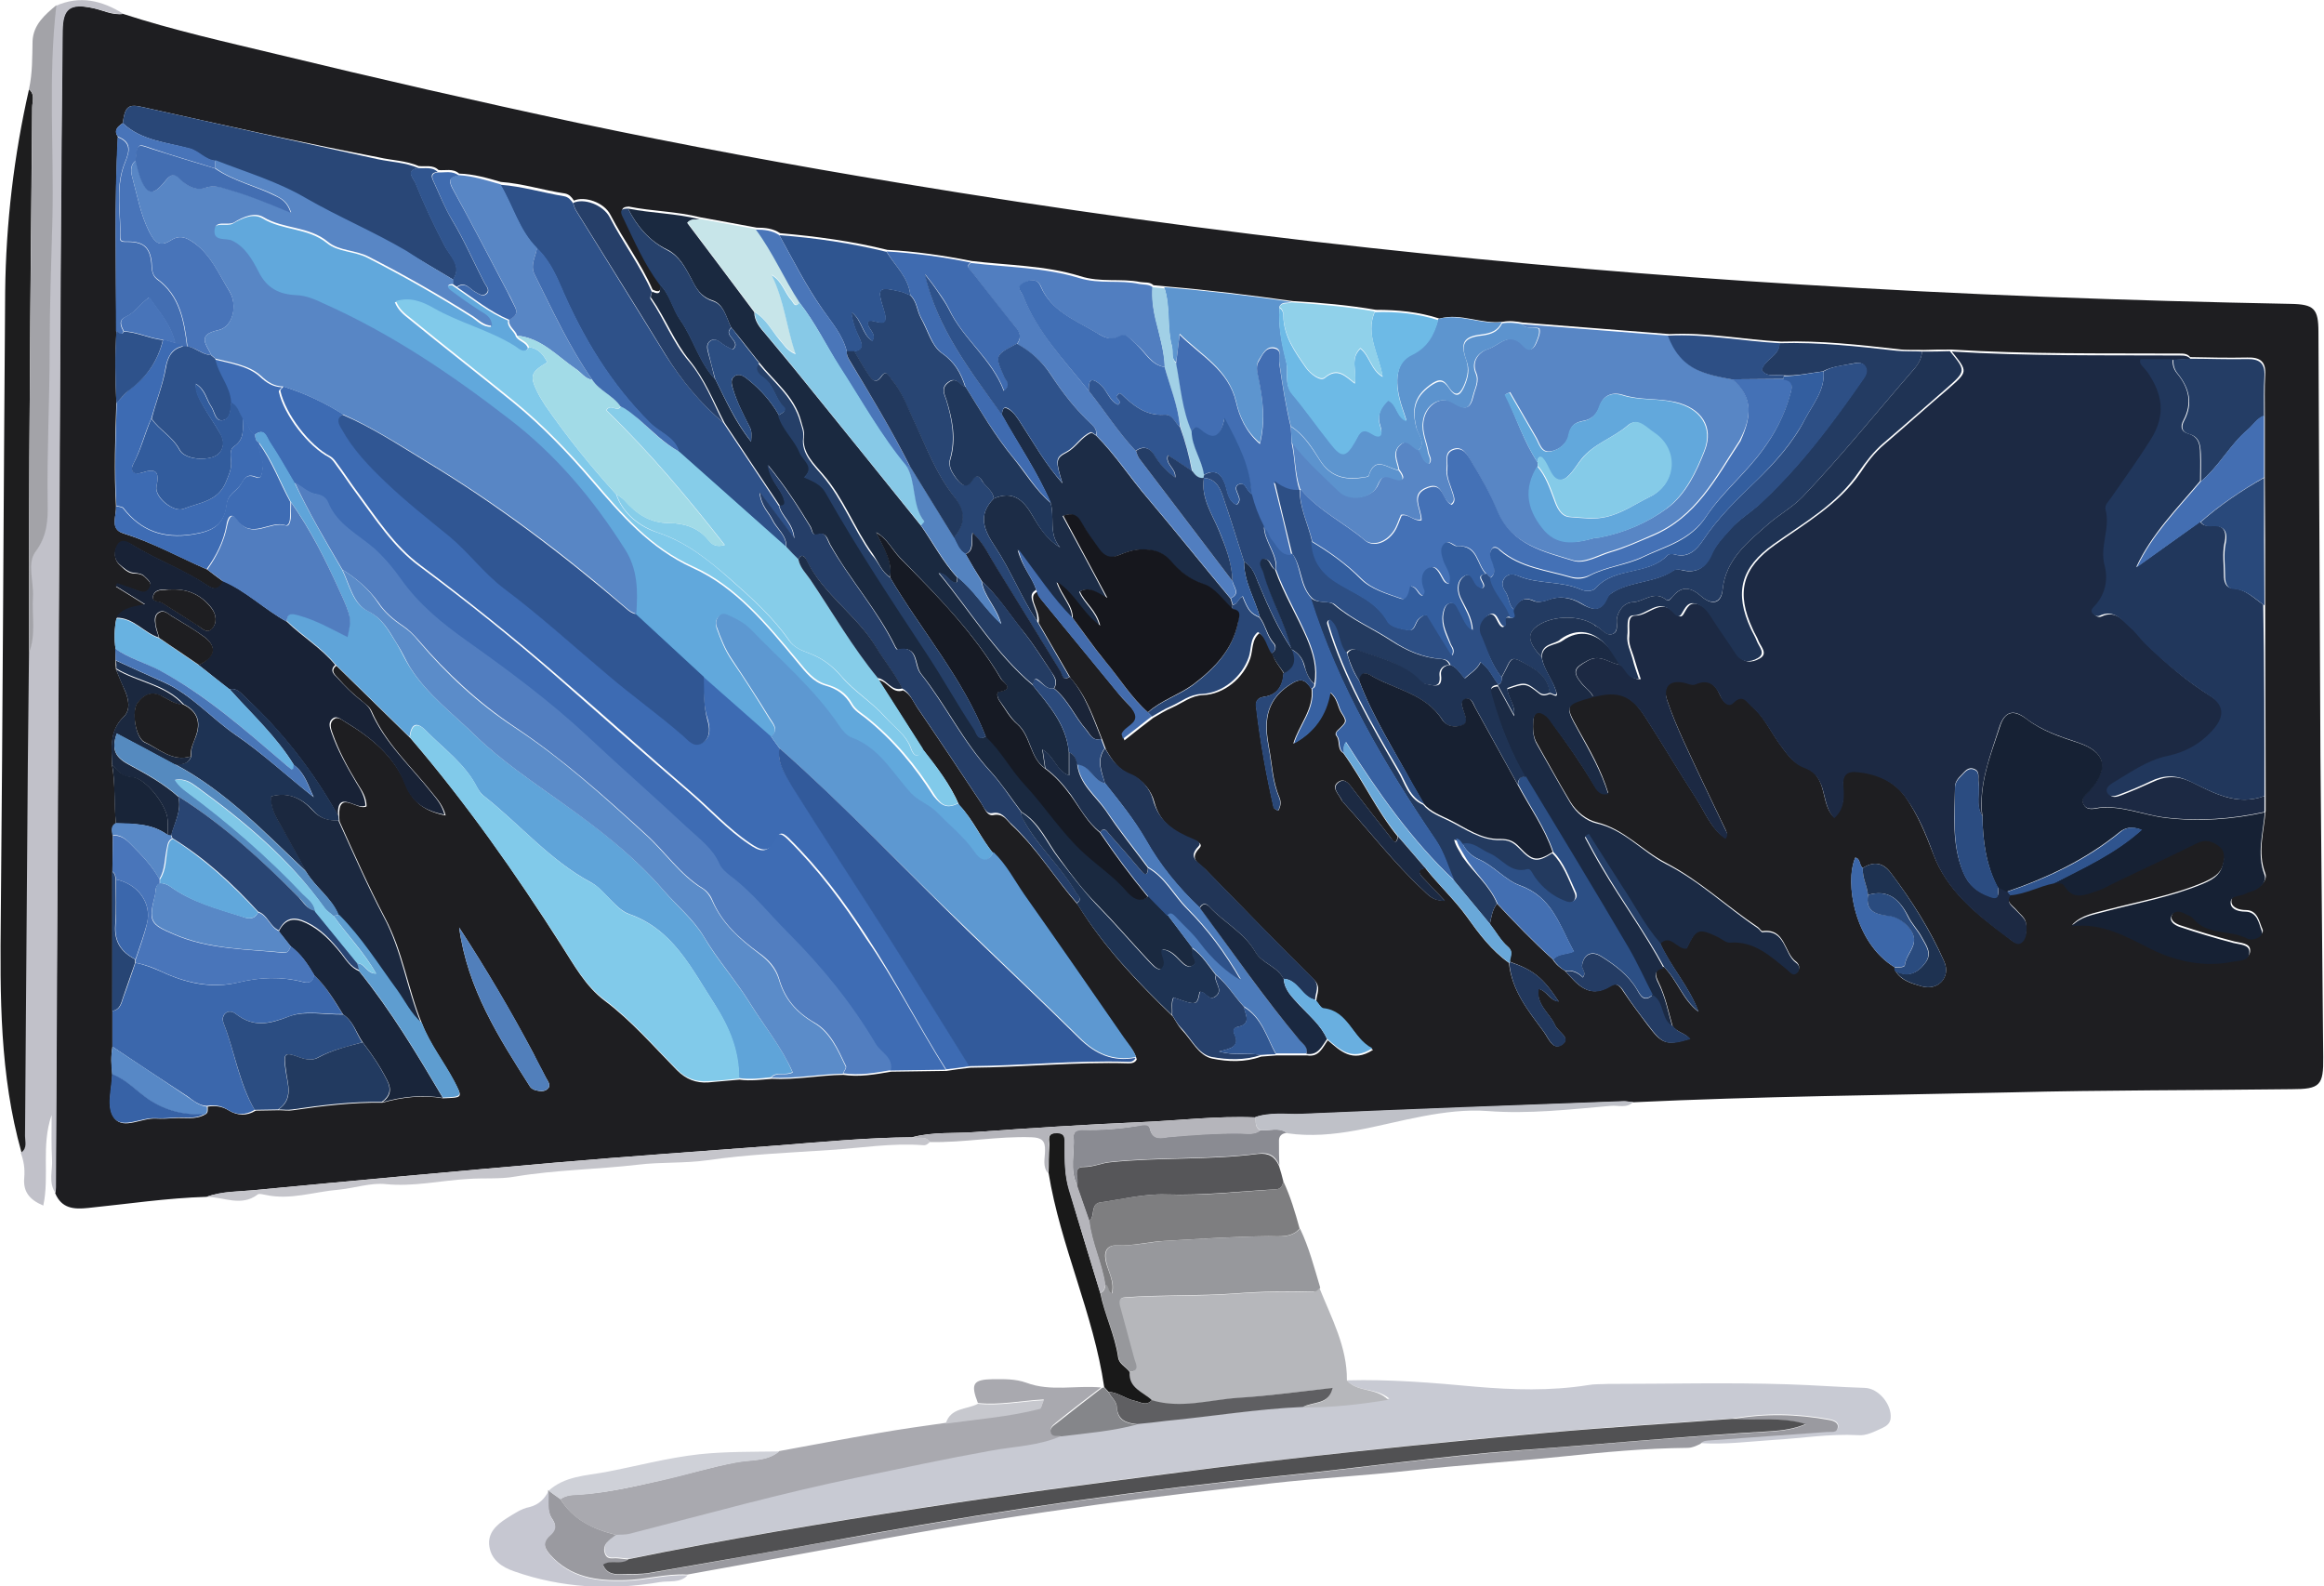 <?xml version="1.0" encoding="utf-8"?>
<!-- Generator: Adobe Illustrator 18.1.0, SVG Export Plug-In . SVG Version: 6.00 Build 0)  -->
<svg version="1.1" id="Layer_1" xmlns="http://www.w3.org/2000/svg" xmlns:xlink="http://www.w3.org/1999/xlink" x="0px" y="0px"
	 viewBox="0 0 585.1 399.3" enable-background="new 0 0 585.1 399.3" xml:space="preserve">
<g>
	<g>
		<path fill="#1E1E21" d="M52,301.3c-10,0.3-19.9,1.8-29.8,2.8c-3.7,0.4-6.7,0.1-8.3-3.7c0-0.5,0.1-1,0.1-1.5
			c0.4-76.1,0.8-152.2,1.2-228.3c0.1-21,0.3-42,0.5-62.9c0.1-5.7,1.9-6.9,7.5-5.7c2.6,0.5,5,1.9,7.8,1.5c12.6,4.1,25.6,7,38.5,10.1
			c25.2,6.1,50.5,11.9,75.8,17.3c27,5.7,54.1,10.7,81.4,15.2c39.2,6.5,78.6,12,118.2,16.3c35.9,3.9,71.9,7,108,9.2
			c41.2,2.6,82.5,4.1,123.8,4.9c5.9,0.1,7,1.2,7,7.1c0.2,35.5,0.3,71,0.5,106.5c0.2,25.3,0.5,50.6,0.7,76c0.1,7.2-0.8,8.1-8,8.1
			c-23.5,0.3-47,0.2-70.5,0.8c-31.8,0.7-63.6,1-95.4,2.5c-0.8-0.1-1.6-0.3-2.5-0.2c-27.1,1-54.2,2.1-81.3,3.2
			c-3.8,0.2-7.6-0.5-11.3,0.8c-9.6-0.4-19.2,0.8-28.8,1.2c-13.9,0.6-27.8,1.5-41.7,2.5c-5.3,0.4-10.6-0.1-15.8,1.3
			c-11.5,0.1-22.9,1.2-34.3,2.1c-18.6,1.4-37.2,2.7-55.7,4.3c-25.2,2.2-50.4,4.5-75.5,6.9C60.2,300,56,299.9,52,301.3z M323.2,169.5
			c-0.2,3.2-1.7,5.5-4.9,5.9c-1.9,0.3-2.2,1.3-2,2.7c1,8.5,2.5,16.9,4.4,25.2c0.1,0.3,0.7,0.6,1.1,0.8c0.8-1.2,0.7-2.5,0.3-3.4
			c-1.7-4-1.8-8.3-2.6-12.5c-1.1-5.9-1.2-11.5,5.1-15.7c3.1-2.1,4-1.3,5.6,0.9c0.6,5.2-3.2,9.1-4.6,13.8c5.2-2.8,8.2-7.1,9.2-12.9
			c2,1.6,1.9,3.7,2.9,5.2c1.4,2.2,1.3,2.2-1,4.4c-0.4,0.4-0.6,0.9-0.3,1.3c1.1,1.3,0.1,3.4,1.8,4.4c4.9,6.8,8.4,14.5,13.7,21
			c-0.5,2.7-1.5,0.6-1.9,0.1c-3.1-3.9-6.1-7.8-9.1-11.7c-1-1.3-2.2-3.3-3.9-2.2c-2.1,1.4,0.1,3.1,0.8,4.7c0.1,0.1,0.2,0.3,0.3,0.4
			c6.7,7.3,12.7,15.2,20,22c1.4,1.3,2.5,2.9,5.6,2.8c-2.2-2.3-3.9-4.1-5.6-5.9c-1-1.1-1.3-2,0.7-2.3c3.3,4.2,7.3,7.9,10.5,12.3
			c3,4.2,6.2,8.5,10.6,11.6c0.7,7,4.9,12.1,8.8,17.4c1.2,1.7,2.3,4.8,4.6,3.1c2.3-1.7-1.1-3.1-1.8-4.8c-1.3-3-4.8-5.1-4.2-9.2
			c2.2,0.5,2.8,3,5.1,3.2c-4-6.1-6.4-7.9-12.3-10c-0.1-1.3,1.1-2.4-0.5-3.8c-1.8-1.5-3-3.8-4.5-5.7c0.4-1.8,0.6-3.6,1.8-5.1
			c4.5,4.8,9.1,9.6,14,14c0.8,1.3,1.9,2.2,3.1,2.9c3.1,3.4,6,7.2,11.4,3.8c1.9-1.2,2.8,0.7,3.5,1.7c1.8,2.7,3.8,5.3,5.8,8
			c3.7,4.9,4.6,5.4,10.7,3.6c-1.2-1.5-3.3-1.6-4.3-3.2c-1.1-3.8-1.8-7.6-3.6-11.2c-0.7-1.4-1.2-3.3,1.4-3.7
			c3.4,3.4,4.7,8.3,8.7,11.3c-2.3-6.3-7-11.3-9.7-17.3c2.8-2.9,4.4,1.6,6.8,1.1c2.4-5,2.9-5.2,7.8-2.9c1.1,0.5,2.1,1.5,3.1,1.4
			c6.1-0.4,10,3.4,14.3,6.8c0.7,0.6,1.4,1.8,2.5,0.9c0.9-0.8,0.6-2-0.2-2.6c-3.1-2.2-2.6-8.5-8.5-7.7c-0.3,0-0.7-0.7-1.1-1
			c-7.8-5.2-14.7-11.8-23.2-16.2c-6-3.1-10.5-8.5-17.4-10.2c-2.5-0.6-5.1-2.6-6.6-5.1c-2.9-4.8-5.6-9.8-8.4-14.7
			c-1.1-1.8-1.1-3.8-1-5.8c0.2-2.6,1.5-2.7,3.3-1.3c0.8,0.6,1.2,1.5,1.8,2.3c3.5,4.8,6.9,9.7,10,14.8c0.8,1.3,1.6,2.8,3.8,2.4
			c-1.8-5.9-4.7-10.9-7.5-15.9c-3.6-6.4-3.4-6.5,3.7-8.5c6.2-1.6,9.4-0.5,13,5.1c4.4,6.8,8.5,13.8,12.9,20.6c2.2,3.4,3.7,7.6,7.3,10
			c0.8-1,0.3-1.5,0.1-2.1c-3.5-7.3-7-14.6-10.4-22c-1.6-3.5-3.1-7-4.3-10.6c-1.2-3.6,0.6-5.4,4.2-4.6c1,0.2,2,0.8,2.9,0.4
			c3.2-1.4,5,0.1,6.2,2.9c0.7,1.5,2,3.1,3.3,1.8c2.5-2.4,3.4-0.2,4.7,1c3,2.5,4.6,6.1,6.8,9.2c1.8,2.5,3.5,5.1,6.3,6.1
			c3.2,1.2,4.2,3.4,4.9,6.2c0.6,2.3,0.9,4.7,2.7,6.5c2.7-2.5,2.5-5.4,2.3-8.2c-0.2-2.7,1-3.6,3.5-3.4c5,0.5,9.4,2.5,12.3,6.6
			c3,4.4,5,9.2,6.9,14.2c3.4,9.2,10.9,15.2,18.5,20.8c1.1,0.8,2.3,2.2,3.4,1.5c1.5-0.8,1.6-2.8,1.5-4.5c-0.1-1.7-1.5-2.5-2.4-3.6
			c-1-1.2-2.9-2-1.6-4.1c3.9-0.3,7.2-2.3,11-3c1,0.1,2.3-0.3,2.8,0.6c2.3,3.9,5.4,2.2,8.3,1.3c1.6-0.5,3-1.4,4.5-2.1
			c6.9-3.3,13.8-6.5,20.6-9.9c2.2-1.1,3.9-0.5,5.5,0.7c1.8,1.3,1.4,3.2,0.9,5c-0.7,2.5-2.7,3.5-4.9,4.5c-8,3.4-16.4,4.8-24.7,7
			c-2.9,0.8-6,1.2-8.4,3.7c7.6-1,13.6,2.5,20,5.7c6.2,3.1,13.5,4.7,20.7,3.2c1.5-0.3,4.3-0.2,4.1-2.6c-0.1-1.7-2.4-1.7-4-2.1
			c-4.6-1.2-9.2-2.6-13.7-4.1c-1.1-0.4-2.8-1.3-1.8-2.9c0.8-1.4,2.3-0.9,3.6-0.2c0.6,0.3,1.3,0.5,1.7,1c3.5,4.4,9.3,2.8,13.7,5.1
			c1.2,0.6,4.3-0.5,3.6-2c-0.8-1.7-1.1-4.8-4.2-4.8c-1.5,0-3.4-0.5-3.6-2c-0.2-2.3,2.4-1.8,3.7-2.5c0.8-0.5,1.9-0.5,2.8-1.1
			c1.3-0.8,2.6-2.1,2-3.7c-2-5.3-0.3-10.5,0.1-15.7c0-1.3,0-2.7,0-4c0-16-0.1-32.1-0.1-48.1c0-10.7,0-21.4-0.1-32.1
			c0-5.2,0-10.4,0-15.6c0-3.3-0.1-6.6,0.1-10c0.2-3.3-1.3-4.4-4.5-4.3c-4.8,0.1-9.6,0-14.4-0.1c-0.7-0.9-1.7-0.9-2.7-0.9
			c-19.1-0.1-38.2,0.2-57.4-1c-2.3,0-4.7,0-7,0.1c-2.1-0.1-4.3,0.1-6.4-0.2c-9.8-1.1-19.6-2.2-29.5-1.9c-9.4-0.5-18.7-2.4-28.1-1.9
			c-12.3-1-24.6-1.9-36.9-2.9c-1.7-0.3-3.3-0.5-5-0.2c-5.4,0.7-10.6-2.3-16-0.8c-5.2-1.7-10.6-2.2-16-2.2
			c-6.9-1.2-13.9-1.8-20.9-2.2c-10.6-1.5-21.3-2.8-32-3.7c-1-0.1-2-0.2-3.1-0.3c-0.9-0.9-2.2-0.6-3.3-0.8c-5-1-9.9,0.2-15.2-1.5
			c-8.7-2.7-18.2-2.7-27.3-3.8c-7-1.4-14.1-2.4-21.2-2.8c-8.9-2.2-17.9-3.4-27-4.2c-1.8-1.2-3.8-1.4-5.9-1.4
			c-4.7-0.9-9.4-1.7-14.2-2.6c-5.9-1.5-12.1-1.5-18-2.7c-2.3,0.1-1.7,1.3-1.1,2.6c2.8,5.6,5.2,11.4,9,16.5c0.1,1.3,0.5,3-1.9,1.8
			c-2.9-6.6-7.3-12.4-10.6-18.8c-1.6-3.2-6.6-4.8-9.2-3.6c-0.6-0.9-1.2-1.6-2.3-1.8c-5.4-0.8-10.6-2.5-16.1-2.9
			c-3.4-1-6.9-2-10.5-2.1c-1.6-1.4-3.5-0.7-5.2-0.9c-1.4-1.4-3.3-0.8-5-1c-3.2-1.4-6.7-1.4-10.1-2.2C75.5,35.8,55.8,31.4,36.1,27
			c-3.8-0.9-4.6-0.3-5.2,4c-1.3,0.9-2.3,1.8-1.2,3.5c-0.9,16.3-0.5,32.5-0.4,48.8c-0.3,6-0.3,12.1,0,18.1c-0.3,8.7-0.6,17.3-0.1,26
			c0.2,2.4-1.7,5.8,1.9,6.9c7.4,2.3,14.1,6,21.1,9.1c1.3,1,2.6,2,4,3c-0.8,2.1-2.2,2.2-3.9,1.1c-5.9-4-12.6-6.4-18.7-10.1
			c-1.4-0.9-3-1.6-3.9-0.2c-1,1.5-1.1,3.6,0.4,5c1.1,1,2.1,2.2,3.8,2.2c1,0,2,0.2,2.7,1c0.8,0.8,1.9,1.6,1,2.9c-0.6,1-1.5,1-2.6,0.6
			c-1.8-0.7-3.6-1.2-5.4-1.9c-0.1,0.2-0.2,0.5-0.4,0.7c2.5,1.5,4.9,3.1,7.4,4.6c-2.9,0.6-5.6,0.8-7.3,3.4c-0.5,2.5-0.6,5.1-0.2,7.7
			c0,1,0,2.1,0,3.1c0,0.7,0,1.3,0.1,2c0.7,1.7,1.4,3.4,2.1,5c1.1,2.4,1.7,5.2-0.2,7c-3.6,3.5-2.9,7.8-2.9,12c0.9,4.9,0.5,9.9,1,14.8
			c-1.4,0.8-0.9,2-0.8,3.1c0,3-0.1,6-0.1,9c0,11.7,0,23.4,0,35.2c0,3,0,6,0,9c-0.4,2.3-0.3,4.6,0,6.9c-0.1,3.8-1.6,8.4,0.6,11.1
			c2.3,2.8,6.8-0.2,10.4,0c1.5,0.1,3,0,4.5-0.1c2.6-0.2,5.3,0.5,7.8-0.9c0.9-0.4,0.7-1.2,0.7-2c1.8-0.3,3.6-0.1,5.2,0.9
			c2.3,1.4,4.6,1.5,6.9,0.1c2,0,4-0.1,5.9-0.1c1.2,0,2.3,0.2,3.5,0c7.5-1.1,15-2,22.5-1.9c5-1.4,10.1-2,15.3-1.1
			c5-0.2,4.9-0.1,2.8-4.2c-2.6-4.9-6.1-9.3-8.1-14.5c-3.6-8.7-4.8-18.2-9.4-26.8c-4.1-7.8-7.7-16-11.4-24.2c0-0.4-0.1-0.8-0.1-1.2
			c-0.3-7.1,4.7-1.3,6.9-2.6c0-2.3-1.2-4-2.2-5.6c-2.5-4.1-4.8-8.3-6.4-12.9c-0.4-1.1-0.8-2.4,0.2-3.3c1.1-1,2.1,0,3.1,0.6
			c6.5,3.9,12.3,8.6,15.2,15.8c1.9,4.7,5.1,6.7,10,7.7c-0.6-2.4-2-4-3.3-5.6c-5.3-6.7-11.8-12.5-15.3-20.6c-0.6-1.3-1.7-1.9-2.7-2.8
			c-2.1-1.7-4-3.5-5.7-5.5c-0.7-0.8-2.2-1.9-0.5-3.2c6.2,6.1,12.5,12.2,18.7,18.3c14.1,16.4,26.4,34,38,52.2
			c3.1,4.8,6,10.2,10.8,13.8c6.8,5.1,12.3,11.5,18.2,17.5c2.3,2.3,4.8,3.3,7.9,3.1c2.6-0.2,5.3-0.5,7.9-0.7c2.7,0.4,5.4,0,8.1-0.2
			c6,0.3,12-0.9,18-1c4,0.6,8-0.1,12-0.8c4.7-0.1,9.4-0.1,14-0.2c2-0.3,4-0.6,6-0.8c13.3-0.1,26.5-1.5,39.8-1.1c0.8,0,1.7-0.1,2.1-1
			c-0.5-2-1.9-3.4-3.1-5c-8.3-12-16.6-24-25-35.9c-2.6-3.6-4.6-7.6-7.8-10.7c-3.3-3.9-5.2-8.7-8.8-12.4c-2.2-5.1-5.6-9.5-9-13.8
			c-3.8-5.9-7.5-11.8-11.3-17.7c2.3,0.3,3.4,3.6,6.2,2.6c1.9,1,2.6,3,3.7,4.6c5.4,7.9,10.7,15.9,16,23.9c0.8,1.2,1.4,3.2,3,2.9
			c2.4-0.5,3.3,1.2,4.5,2.4c6.5,6,11,13.6,16.8,20.2c6.5,10.6,15,19.5,23.9,28.1c0.7,1.1,1.3,2.3,2.2,3.3c2.5,2.6,4.3,6.6,7.7,7.3
			c3.9,0.8,8.2,1,12.3-0.5c1.3-0.1,2.6-0.2,3.9-0.3c2.6,0,5.1,0,7.7,0c3,0.5,3.9-2,5.2-3.8c3.1,2.6,6.1,5.8,11.4,2.4
			c-5.1-2.6-5.9-9.4-12.3-10.1c-0.7-0.1-1.3-1.4-2-2.1c0-1.8,1.4-3.5-0.6-5.5c-9.2-9.1-18.2-18.4-27.3-27.7
			c-1.5-1.5-4.3-2.5-1.5-5.4c0.9-1-0.3-1.5-1.3-1.9c-4.7-1.9-8.7-4.3-10.1-9.8c-0.7-2.7-2.9-5.5-5.7-6.6c-3.3-1.3-4.8-3.7-6.4-6.4
			c-0.3-0.8-0.6-1.6-0.9-2.4c-2.2-5.5-4-11.1-8-15.6c-2.7-4.7-5.4-9.3-8.1-14c0.3-1.9-0.7-3.5-1.2-5.1c-0.4-1.4-0.3-2.2,1-2.8
			c0.2,0.6,0.3,1.3,0.7,1.8c6.7,8.2,13.4,16.3,20.1,24.5c1.4,1.7,3.3,3.1,4,5c0.8,2.4-2.5,3-3.3,4.9c-0.1,0.2,0.1,0.6,0.3,1.3
			c2.5-2,4.9-3.9,7.3-5.7c1.6-0.9,3.1-1.9,4.8-2.6c2.5-1.1,4.7-3,7.7-3.1c5.3-0.2,10.2-4.3,11.9-9.3c0.7-2.1,0.3-4.7,2.3-6.3
			c2,1.3,2.2,3.6,3.4,5.4C320.8,166.3,322.2,167.8,323.2,169.5z M477.2,244.4c1.4,2.5,4.2,3.2,6.6,3.9c4.1,1.2,7.4-2.3,5.7-6.2
			c-3.5-8-8.2-15.4-13.5-22.4c-1.9-2.6-4.3-2.9-7-1.2c-1-0.6-0.5-2.3-1.9-2.6c-2.7,6.3-0.2,21.5,9.9,27.6
			C477,243.8,477.1,244.1,477.2,244.4z M115.6,233.5c2.1,15.5,10,27.7,17.8,40c0.2,0.4,0.7,0.7,1.2,0.9c1.1,0.3,2.4,0.6,3.3-0.3
			c0.9-0.8,0.1-1.8-0.4-2.7c-1.1-2.1-2.2-4.1-3.2-6.2C128.6,254.5,122.5,244.1,115.6,233.5z"/>
		<path fill="#C8CAD3" d="M339.1,347.5c10.9-0.3,21.6,0.6,32.4,1.6c9.3,0.8,18.9,1.1,28.3-0.4c1.6-0.3,3.3-0.2,5-0.3
			c15.1,0,30.3-0.4,45.4,0.1c6.4,0.2,12.9,0.7,19.3,0.9c3.5,0.1,6.8,4.2,6.5,7.6c-0.1,1.3-1,2-2.1,2.5c-2,0.9-4,2-6.1,1.8
			c-7.2-0.4-14.2,0.8-21.3,1.2c-6.1,0.4-12.2,1.2-18.3,0.8c0.7-0.9,1.7-0.9,2.7-0.9c9.7-0.7,19.4-1.4,29.2-2.1
			c1-0.1,2.7,0.4,2.7-1.3c0.1-1-1.1-1.5-2.1-1.7c-8.2-1.5-16.3-1.7-24.5-0.2c-15.6,1.2-31.2,2.1-46.7,3.5
			c-31.7,2.9-63.4,6.2-95,10.3c-20.7,2.7-41.5,5.4-62.1,8.6c-24.7,3.8-49.4,7.9-74,12.9c-1-0.1-1.9-0.2-2.9-0.3
			c-1.1-0.1-2.4,0.4-3-0.9c-0.6-1.3-0.2-2.5,0.8-3.5c0.6-0.5,1.3-1,1.9-1.5c1.2-0.1,2.3,0,3.5-0.3c19.1-5,38.1-10.3,57.5-14.2
			c11.1-2.3,22.2-4.7,33.4-6.7c5.9-1.1,12.1-1.2,17.7-3.7c6.4-0.7,12.8-1.3,19.1-3c2.5-0.3,4.9-0.5,7.4-0.8
			c11.5-1,22.8-2.9,34.4-3.5c7.2,0,14.3-0.7,21.6-1.9C346.3,349.2,341.8,350.6,339.1,347.5z"/>
		<path fill="#C1C1C9" d="M31.1,3.5c-2.7,0.3-5.2-1-7.8-1.5c-5.6-1.1-7.4,0.1-7.5,5.7c-0.2,21-0.4,42-0.5,62.9
			c-0.4,76.1-0.8,152.2-1.2,228.3c0,0.5-0.1,1-0.1,1.5c-1.9-2.7-0.7-5.8-0.9-8.6c-0.2-3.4-0.1-6.9-0.1-11.1
			c-2.7,7.8-0.5,15.3-2.1,22.8c-3.6-1.5-5.1-3.6-4.8-7c0.2-2.2-0.1-4.3-0.9-6.3c1.6-1.1,0.9-2.7,0.9-4.1c0.2-22.1,0.4-44.2,0.5-66.3
			c0.2-18.4,0.3-36.9,0.5-55.3c1.8-4.6,0.7-9.4,1-14.1c0.2-3.8-1.5-8.4,0.6-11.2c3-4,3.2-8.2,3.1-12.3c-0.2-12.8,0.5-25.6,0.5-38.5
			c0-11,0.4-22,0.7-33.1c0.4-17.9-1.1-35.9,1-53.8C20.2-1.3,25.8,0.2,31.1,3.5z"/>
		<path fill="#1D1D1E" d="M7.3,164.4c-0.2,18.4-0.4,36.9-0.5,55.3c-0.2,22.1-0.3,44.2-0.5,66.3c0,1.4,0.6,3-0.9,4.1
			c-5.5-19.5-5.4-39.4-5.2-59.4c0.5-52.4,0.7-104.9,1.1-157.3c0.2-17.2,2.2-34.2,6-50.9c1.6,1.3,0.8,3.1,0.8,4.7
			c-0.2,24-0.5,47.9-0.6,71.9C7.3,120.8,7.3,142.6,7.3,164.4z"/>
		<path fill="#B6B7BB" d="M339.1,347.5c2.7,3.1,7.2,1.7,10.4,4.9c-7.3,1.2-14.4,2-21.6,1.9c2.6-1.4,6.6-0.4,7.5-4.8
			c-8,0.8-15.9,1.9-23.8,2.5c-7.2,0.5-14.4,2.8-21.7,0.6c-2.2-2.1-5.9-3.1-5.6-7.1c2.5-0.4,1.5-1.9,1.1-3.3
			c-1.2-4.3-2.3-8.6-3.5-12.9c-0.4-1.3-0.5-2.5,1.1-2.6c9.3-0.7,18.7-0.3,28-1c6.5-0.5,13.1-0.6,19.6-0.4c0.5,0,1.1-0.7,1.6-1
			C335.2,331.8,339.2,339.1,339.1,347.5z"/>
		<path fill="#A9A9AF" d="M267.2,361.5c-5.6,2.5-11.8,2.6-17.7,3.7c-11.2,2-22.3,4.4-33.4,6.7c-19.4,4-38.4,9.3-57.5,14.2
			c-1.1,0.3-2.3,0.2-3.5,0.3c-5.7-1.4-10.8-3.7-14-9c1.6-1.2,3.5-1.1,5.3-1.2c7-0.5,13.9-2.1,20.7-3.7c6.1-1.4,12.1-3.2,18.3-4.4
			c3.6-0.7,7.7-0.1,10.8-2.8c8.3-1.5,16.5-3.1,24.8-4.5c5.7-1,11.4-1.8,17.1-2.6c7.9-1.2,15.9-1.8,23.7-3.7c0.4-0.1,0.5-1.1,1-2.2
			c-5.8,0.3-11.2,1.5-16.6,0.9c-1.9-4.9-1.2-5.9,3.8-6c2.8,0,5.6-0.1,8.4,0.9c6.1,2.3,12.5,0.6,18.8,1.2c-3.8,2.9-7.6,5.8-11.3,8.8
			c-0.7,0.6-1.7,1.3-1.3,2.4C265,361.7,266.3,361.3,267.2,361.5z"/>
		<path fill="#9A9AA0" d="M141.1,377.4c3.2,5.2,8.3,7.6,14,9c-0.6,0.5-1.3,0.9-1.9,1.5c-1.1,1-1.4,2.2-0.8,3.5
			c0.6,1.3,1.9,0.8,3,0.9c1,0.1,1.9,0.2,2.9,0.3c-1.9,1.6-4.5,0-6.5,1.4c0.8,2,2.3,2.4,4.1,2.4c2.7,0,5.3,0.1,8-0.4
			c18.5-3.3,37-6.5,55.4-9.8c34.3-6.2,68.8-11.1,103.5-14.6c19.8-2,39.6-4.9,59.5-6.4c21.2-1.6,42.4-3.6,63.6-4.8
			c3-0.2,5.8-0.6,8.7-1.8c-6-1.9-12.3-0.8-18.5-1.3c8.2-1.5,16.4-1.3,24.5,0.2c1.1,0.2,2.2,0.7,2.1,1.7c-0.1,1.7-1.7,1.2-2.7,1.3
			c-9.7,0.7-19.4,1.4-29.2,2.1c-1,0.1-2,0-2.7,0.9c-1.1,0.5-2,1-3.3,1c-10.6,0.1-21.2,1.1-31.7,2.2c-12.6,1.3-25.3,2.1-38,3.5
			c-11.5,1.3-23.1,1.9-34.7,3.2c-14.5,1.7-29,3.3-43.5,5.3c-18.1,2.5-36.1,5.3-54,8.6c-16.6,3.1-33.3,6.1-49.9,9.1
			c-5.3-0.3-10.5,1.3-15.8,1.4c-6.9,0.2-13.5-0.7-18.6-6.3c-1.6-1.8-2.2-3.3-0.2-5.1c1.3-1.1,1.8-2.3,0.7-3.9
			c-1.6-2.2-1-4.8-1.1-7.3c0,0,0-0.1,0-0.1C139.1,376,140.1,376.7,141.1,377.4z"/>
		<path fill="#97989C" d="M332.4,324.2c-0.5,0.4-1.1,1.1-1.6,1c-6.6-0.2-13.2-0.1-19.6,0.4c-9.4,0.7-18.7,0.3-28,1
			c-1.6,0.1-1.5,1.3-1.1,2.6c1.2,4.3,2.3,8.6,3.5,12.9c0.4,1.4,1.4,2.9-1.1,3.3c-0.9-1.3-2.7-2.1-2.9-3.7
			c-0.8-5.6-3.5-10.7-4.5-16.2c1-0.4,1.1-1.3,1.2-2.1c1.1,0.3,0.6,1.9,1.7,2.2c0.7-2.8-0.8-5.1-1.4-7.6c-0.7-2.5-0.2-4.6,2.8-4.5
			c4,0.2,7.9-0.8,11.8-1.1c8.8-0.5,17.5-1.1,26.3-1.2c2.4,0,5.6,0.6,7.8-1.9C329.6,314.1,330.9,319.2,332.4,324.2z"/>
		<path fill="#A3A3A8" d="M7.3,164.4c0-21.8,0-43.6,0.2-65.4c0.1-24,0.5-47.9,0.6-71.9c0-1.6,0.8-3.3-0.8-4.7c0.9-4,0.8-8,0.9-12.1
			c0.2-4.1,3.1-6.6,6-9c-2.1,17.9-0.6,35.9-1,53.8c-0.3,11-0.7,22.1-0.7,33.1c0,12.8-0.7,25.6-0.5,38.5c0.1,4.1-0.1,8.3-3.1,12.3
			c-2.1,2.8-0.4,7.4-0.6,11.2C8,155,9.1,159.8,7.3,164.4z"/>
		<path fill="#7E7E80" d="M327.2,309.3c-2.1,2.4-5.3,1.9-7.8,1.9c-8.8,0.1-17.6,0.7-26.3,1.2c-4,0.2-7.8,1.3-11.8,1.1
			c-3-0.1-3.5,2-2.8,4.5c0.7,2.5,2.1,4.8,1.4,7.6c-1.1-0.4-0.6-1.9-1.7-2.2c-0.8-5.5-3.4-10.5-4-16c1.7-1.2,0.2-4.3,2.8-4.7
			c5.5-0.8,11.1-2.2,16.6-2c9.3,0.4,18.5-0.7,27.7-1.3c1.3-0.1,1.6-1,1.8-2C324.9,301.2,326.1,305.3,327.2,309.3z"/>
		<path fill="#565659" d="M323.1,297.4c-0.2,1-0.5,1.9-1.8,2c-9.2,0.5-18.4,1.6-27.7,1.3c-5.5-0.2-11,1.2-16.6,2
			c-2.6,0.4-1.2,3.6-2.8,4.7c-1-3-2.1-6-3.1-8.9c0.6-1.6-1.3-4.8,1.8-4.7c2.4,0,4.4-1,6.6-1.2c12.4-1.3,24.9-0.5,37.2-2.1
			c2.7-0.3,4.3,0.7,5.3,3C322.4,294.8,322.8,296.1,323.1,297.4z"/>
		<path fill="#C5C5CB" d="M52,301.3c4-1.5,8.2-1.3,12.3-1.7c25.2-2.4,50.3-4.7,75.5-6.9c18.6-1.6,37.1-2.9,55.7-4.3
			c11.4-0.9,22.9-2,34.3-2.1c1.4,0.5,3.3-0.5,4.3,1.2c-0.5,0.5-1,0.9-1.7,0.8c-7.8-0.6-15.6,0.7-23.3,1.2
			c-10.4,0.7-20.8,1.1-31.1,2.6c-5.7,0.8-11.5,0.4-17.3,1.1c-10.3,1.2-20.8,1.3-31,3c-3.9,0.7-7.9,0.3-11.9,0.6
			c-6.9,0.4-13.7,2-20.7,1.3c-3.7-0.4-7.8,1-11.8,1.4c-6.2,0.5-12.2,2.7-18.5,1.3c-0.6-0.1-1.6-0.4-1.9-0.1
			C60.7,303.9,56.3,301.3,52,301.3z"/>
		<path fill="#8A8B92" d="M322.1,293.4c-1-2.4-2.6-3.4-5.3-3c-12.4,1.6-24.9,0.8-37.2,2.1c-2.2,0.2-4.2,1.2-6.6,1.2
			c-3.1,0-1.2,3.1-1.8,4.7c-2-3.9-0.6-8.1-0.9-12.2c-0.1-1.5,1.1-1.9,2.4-1.8c4.6,0.1,9.2-0.2,13.8-1c1-0.2,2.7-0.8,3,0.7
			c0.7,3.1,3,2.3,4.7,2.1c6.1-0.6,12.2-1,18.3-0.9c1.6,0,3.4,0.4,4.8-0.8c2.2,0.3,4.6-0.9,6.7,0.7c-1.4,0.1-2.1,0.9-2,2.2
			C322,289.5,322,291.5,322.1,293.4z"/>
		<path fill="#191919" d="M277,325.5c1.1,5.5,3.7,10.6,4.5,16.2c0.2,1.7,2,2.4,2.9,3.7c-0.3,4.1,3.4,5,5.6,7.1
			c-1.5,1.6-2.9,0.4-4.5,0.1c-2.2-0.5-4.1-2.1-6.4-2.2c-0.4-0.4-0.7-0.8-1.1-1.2c-2.7-18.5-11-35.5-14-53.9c0.1-2.3,0-4.6,0.2-6.9
			c0.1-1.3-0.8-3.1,1.8-3.2c2.4,0,2.1,1.5,2.1,3c0,3.8-0.1,7.6,1.1,11.3C271.7,308.3,274.4,316.9,277,325.5z"/>
		<path fill="#B5B5BB" d="M277,325.5c-2.6-8.6-5.2-17.2-7.9-25.9c-1.1-3.7-1.1-7.5-1.1-11.3c0-1.5,0.3-3.1-2.1-3
			c-2.6,0-1.7,1.9-1.8,3.2c-0.1,2.3-0.1,4.6-0.2,6.9c-1.5-1.7-0.8-3.8-0.8-5.7c0.1-2.6-0.9-3.3-3.4-3.4c-8.6-0.3-17,1.4-25.6,1.2
			c-1.1-1.7-2.9-0.7-4.3-1.2c5.2-1.4,10.5-0.9,15.8-1.3c13.9-1,27.8-1.9,41.7-2.5c9.6-0.4,19.1-1.6,28.8-1.2
			c0.1,1.2-0.2,2.5,1.2,3.3c-1.4,1.2-3.2,0.8-4.8,0.8c-6.1-0.1-12.2,0.4-18.3,0.9c-1.7,0.2-4,1-4.7-2.1c-0.3-1.4-2.1-0.8-3-0.7
			c-4.6,0.7-9.2,1.1-13.8,1c-1.3,0-2.5,0.3-2.4,1.8c0.3,4.1-1.1,8.2,0.9,12.2c1,3,2.1,6,3.1,8.9c0.6,5.5,3.2,10.5,4,16
			C278.1,324.3,278,325.1,277,325.5z"/>
		<path fill="#C6C7D1" d="M138.1,375.4c0.2,2.5-0.5,5,1.1,7.3c1.1,1.6,0.6,2.8-0.7,3.9c-2,1.8-1.4,3.3,0.2,5.1
			c5.1,5.6,11.6,6.5,18.6,6.3c5.3-0.1,10.5-1.7,15.8-1.4c-1.9,2-4.7,1.3-7,1.7c-12.3,2.1-24.6,1.5-36.6-2.7
			c-3.2-1.1-5.8-2.9-6.3-6.3c-0.5-3.3,1.7-5.4,4.4-7.1c1.8-1.1,3.6-2.4,5.7-2.8C135.7,378.8,137.1,377.3,138.1,375.4z"/>
		<path fill="#BFC1C8" d="M317.3,284.5c-1.4-0.7-1.1-2.1-1.2-3.3c3.7-1.3,7.6-0.7,11.3-0.8c27.1-1.2,54.2-2.2,81.3-3.2
			c0.8,0,1.6,0.2,2.5,0.2c-1.6,1.7-3.8,0.8-5.7,1c-10.3,0.9-20.6,2.1-31,1.3c-5.3-0.4-10.9,0.3-16.2,1.3c-11.3,2.1-22.4,6-34.2,4.3
			C321.9,283.7,319.5,284.8,317.3,284.5z"/>
		<path fill="#CFD1D8" d="M141.1,377.4c-1-0.7-2-1.4-3-2.1c4.1-3.7,9.4-3.8,14.3-4.7c7.9-1.5,15.6-3.6,23.7-4.5
			c6.7-0.7,13.4-0.6,20.1-0.7c-3.1,2.6-7.2,2.1-10.8,2.8c-6.2,1.1-12.2,3-18.3,4.4c-6.9,1.5-13.7,3.1-20.7,3.7
			C144.6,376.4,142.7,376.3,141.1,377.4z"/>
		<path fill="#85868A" d="M278,349.3c0.4,0.4,0.7,0.8,1.1,1.2c0.6,1.3,2,2.2,2.1,3.9c0.1,3.2,2.4,4,5.1,4.2
			c-6.2,1.7-12.7,2.2-19.1,3c-0.9-0.2-2.2,0.2-2.6-0.8c-0.5-1.1,0.5-1.8,1.3-2.4c3.8-3,7.5-5.9,11.3-8.8
			C277.4,349.4,277.7,349.3,278,349.3z"/>
		<path fill="#C7C8CE" d="M246.2,353.4c5.4,0.6,10.8-0.6,16.6-0.9c-0.5,1.1-0.6,2.1-1,2.2c-7.8,2-15.8,2.6-23.7,3.7
			C239.3,354.3,243.4,354.9,246.2,353.4z"/>
		<path fill="#1C2943" d="M570.1,200.4c0,1.3,0,2.7,0,4c-8.3,1.8-16.5,2.4-25,1.4c-5.6-0.7-10.8-3.1-16.6-2.5
			c-1.3,0.2-3.2,0.8-4-0.9c-0.9-1.7,0.9-2.6,1.8-3.7c4.7-5.5,3.7-9.5-3.2-11.8c-4.5-1.5-9.1-3-13-6c-3.2-2.5-5.4-1.8-6.7,2
			c-2.3,7.3-5.3,14.6-4.4,22.5c-1.7-2.8-0.5-5.8-0.9-8.7c-0.1-1.1,0.4-2.5-1-3.1c-1.6-0.7-2.4,0.6-3.3,1.5c-0.8,0.8-1.6,1.7-1.6,3
			c-0.1,7.2-0.9,14.5,2.1,21.5c1.3,3.2,3.5,4.9,6.6,6c2.8,1,2.1-1,2.2-2.3c0.8,0.4,1.5,0.7,2.3,1.1c0.3,0.3,0.5,0.6,0.8,0.9
			c-1.3,2.1,0.6,2.9,1.6,4.1c1,1.1,2.3,2,2.4,3.6c0.1,1.7,0,3.7-1.5,4.5c-1.1,0.6-2.3-0.8-3.4-1.5c-7.6-5.7-15.1-11.6-18.5-20.8
			c-1.8-5-3.8-9.9-6.9-14.2c-2.9-4.2-7.3-6.1-12.3-6.6c-2.5-0.3-3.7,0.7-3.5,3.4c0.2,2.8,0.4,5.7-2.3,8.2c-1.8-1.9-2.1-4.3-2.7-6.5
			c-0.7-2.8-1.8-5.1-4.9-6.2c-2.8-1-4.5-3.7-6.3-6.1c-2.2-3.1-3.8-6.6-6.8-9.2c-1.4-1.2-2.3-3.4-4.7-1c-1.3,1.3-2.7-0.3-3.3-1.8
			c-1.3-2.8-3-4.3-6.2-2.9c-0.9,0.4-1.9-0.2-2.9-0.4c-3.6-0.8-5.4,1-4.2,4.6c1.2,3.6,2.7,7.1,4.3,10.6c3.4,7.4,6.9,14.7,10.4,22
			c0.3,0.6,0.7,1.1-0.1,2.1c-3.6-2.5-5.1-6.6-7.3-10c-4.4-6.8-8.5-13.8-12.9-20.6c-3.6-5.6-6.8-6.7-13-5.1c-0.6-1.4-1.9-2.2-2.9-3.4
			c-2.5-3-1.9-3.9,1.5-5.8c3.3-1.8,5.6,0.9,8.4,1.1c1.6,1,1.8,3.7,4.9,3.6c-0.6-1.8-1.1-3.4-1.6-5.1c-0.5-1.9-1.6-3.7-1.3-5.8
			c0.2-1.9-0.7-5.2,1.6-5.1c3.3,0,6.1-4.3,9.6-1c0.7,0.6,1.6,1.9,2.4,0.7c1-1.6,1.5-3.4,4-2.5c2,0.7,3,2.5,4.1,4.2
			c1.8,2.8,3.7,5.5,5.5,8.2c1.5,2.4,3.7,2.3,5.6,1.2c2.2-1.2,0.4-2.9-0.2-4.3c-0.4-1.1-1.1-2.1-1.5-3.1c-4.3-9.2-2.7-15.4,5.7-21.3
			c7.6-5.4,15.9-10.1,21.4-18.1c1.7-2.6,3.6-5.1,6.1-7.2c5.4-4.6,10.6-9.3,16-13.9c5-4.4,5-4.3,0.9-9.4c19.1,1.2,38.2,0.9,57.4,1
			c1,0,2,0,2.7,0.9c-1.3,0.1-2.7,0.1-4,0.2c-2.8,0-5.5,0-8.1,0c-0.3,1,0.1,1.3,0.4,1.7c0.4,0.5,0.9,1,1.3,1.5
			c3.8,5.5,4.8,10.8,0.9,17c-3.2,5-6.6,9.8-10,14.7c-0.7,1-1.8,1.8-1.4,3c1.3,4.8-1.6,9.3-0.2,14.2c1,3.4,0.2,7.3-2.7,10.2
			c-0.5,0.5-0.9,1.1-0.4,1.7c0.4,0.6,1.1,0.9,1.8,0.6c3.6-1.7,5.5,1.1,7.7,3c1.4,1.2,2.4,2.7,3.7,4c5,4.9,10.2,9.4,16.2,13.1
			c4,2.6,4,5.5,0.6,9c-3.1,3.3-6.8,5.3-11.1,6.2c-5.2,1.1-9.3,4.2-13.8,6.8c-0.8,0.5-1.9,1.3-1.4,2.4c0.6,1.4,2,0.9,3.1,0.5
			c2.6-1,5.2-2.1,7.8-3.3c3.3-1.6,6.3-1.7,9.9,0C557.1,199.5,563.1,203,570.1,200.4z"/>
		<path fill="#5886C5" d="M383.2,81.6c12.3,1,24.6,1.9,36.9,2.9c1.5,4,3.9,7.2,8,8.9c2.6,1.1,5.4,1.6,8.1,2.1
			c5.4,4.4,4.7,9.7,1.9,15.1c-0.1,0.1-0.1,0.3-0.2,0.4c-6,9.1-10.9,19.1-22,23.7c-3.4,1.5-7,3.1-10.5,4.1c-3.1,0.9-6.6,3.1-9.5,2.2
			c-7.4-2.3-15.6-3.9-19.1-12.6c-1.8-4.4-4.2-8.6-6.7-12.7c-0.8-1.3-1.9-3.5-4.2-2.7c-2.4,0.8-1.5,3-1.7,4.7
			c-0.3,2.2,0.8,4.2,1.4,6.2c0.3,1.1,0.9,2.1-0.3,3c-2.5-1.1-1.9-5.8-5.9-4.3c-4.8,1.7-1.5,5.5-1.7,8.2c-2.1,0.3-3.2-1.6-5-1.2
			c-0.6,1.3-1,2.8-1.8,4c-2,3-5.4,4-7.4,2.3c-5.3-4.5-11.7-7.4-16.2-12.9c-1.3-3.9-1.2-8-2-11.9c3.5,4.6,7.9,8.5,12,12.5
			c2.7,2.6,8.3,1.8,9.7-1.6c1-2.4,1.8-2.4,4-1.6c2.9,1,2.7-0.4,1.3-2.2c-0.4-2.2-1.8-4.5,0.4-6.3c2-1.8,3.1,0.9,4.6,1.4
			c0.8,1.1,0.8,2.9,2.6,3.4c0.8-1,0-1.9-0.2-2.8c-0.4-2.6-1.7-5-1.3-7.8c0.6-4.3,4.5-6.6,7.6-4.7c3,1.9,4.2,1.6,5-1.8
			c0.4-1.8,1.6-3.6,0.7-5.7c-1.3-3,0.7-5.3,2.9-6c2.8-0.9,5.5-4.7,8.9-1c1.8,2,2.8,0.8,3.5-1c0.4-1,0.9-2.1,0.6-3.2
			C386,82,384.2,83.1,383.2,81.6z M387.1,116.4c0,0.3,0,0.6,0.1,0.9c-3.4,5.5-2.7,10.7,1.3,15.6c3.5,4.4,8,3.9,12.7,2.6
			c0.5-0.1,1-0.1,1.5-0.2c6.2-1.2,12.1-3.7,17.1-7.4c4.6-3.4,7.3-9,9.4-14.4c2.4-6.1-0.9-10.8-7.4-12.3c-4.4-1-8.9-0.4-13.2-1.8
			c-2.6-0.8-5,0-5.9,3c-0.6,1.9-2.1,3.2-3.9,3.5c-2.2,0.4-3.3,1.1-3.8,3.6c-0.4,2.1-2.4,3.8-4.6,4.1c-2.3,0.4-2.7-2-3.6-3.5
			c-2.2-3.8-4.4-7.6-6.6-11.4c-0.4,0.2-0.8,0.4-1.2,0.6C381.7,105,383.6,111.1,387.1,116.4z"/>
		<path fill="#3E6CB4" d="M238.1,269.3c-4.7,0.1-9.4,0.1-14,0.2c0.6-3.3-2.5-4.4-3.8-6.6c-6.1-10.3-13.6-19.5-22.1-28
			c-4.8-4.8-9-10.2-14.5-14.3c-1.1-0.8-2.3-1.7-2.7-2.9c-1.7-4-5.1-6.3-8.1-9.2c-8.2-7.7-16.7-15.1-24.9-22.8
			c-9.6-9-20.1-16.7-30.7-24.3c-6.2-4.4-12.1-9.2-16.6-15.6c-1.9-2.7-4-5.3-6.5-7.5c-4.2-3.7-9.5-6.1-11.8-11.8
			c-0.4-1-1.5-1.8-2.7-2c-2.2-0.3-3.8-2-5.7-3c-2-3.4-3.9-6.8-6.1-10.1c-0.8-1.2-1.3-3.9-3.8-1.9c-1.7-0.9-1.4-3.1-3.1-4
			c-0.8-1.4-1.2-3.3-3-4c-0.2-4.1-3.2-7.2-4-11c4,1,8.4,1.6,11.4,4.3c1.8,1.7,3.4,2.6,5.6,2.7c-0.3,0.4-0.9,0.8-0.8,1.1
			c1.3,5.9,7.4,13.8,12.6,16.5c0.7,0.4,1.2,1.1,1.7,1.8c1.8,2.4,3.4,4.9,5.2,7.3c4.8,6.5,9.3,13.5,15.8,18.3
			c12,8.9,23.6,18.2,34.8,28c11.1,9.7,22.1,19.5,33.3,29.1c5,4.3,9.4,9.2,14.9,12.9c2.5,1.7,4.6,2.7,6.3-0.8
			c0.9-1.9,1.6-2.3,3.5-0.4c7.6,7.5,13.9,15.9,19.7,24.9C225.4,246.8,231.2,258.4,238.1,269.3z"/>
		<path fill="#61A8DC" d="M241.2,202.3c3.6,3.7,5.5,8.5,8.8,12.4c-1.6,2.9-3.3,2.1-4.7,0c-2.7-3.9-6.4-6.8-9.6-10.1
			c-1.8-1.9-4.5-2.7-6.4-4.7c-4.7-5-7.9-11.4-14.9-14c-1.3-0.5-2.4-1.8-3.2-3c-6.2-9.1-14.6-16.3-22.2-24.2
			c-1.5-1.6-3.4-2.6-5.4-3.5c-0.9-0.4-1.8-0.9-2.7,0.1c-0.8,0.8-0.8,1.7-0.5,2.8c1,2.8,2.1,5.6,3.8,8.1c3.3,4.8,6.4,9.7,9.4,14.6
			c0.8,1.4,2.7,3,0.4,4.8c-5.7-5-11.3-10-17-15c-5.7-5.3-11.4-10.5-17.1-15.8c0.4-5.7,0.4-11.2-2.9-16.3
			c-7.9-12.5-17.3-23.6-29.2-32.8c-14.6-11.2-29.6-21.4-46.4-28.9c-2.3-1-4.5-2.1-7.1-2.2c-4.3-0.2-7.4-1.7-9.5-5.9
			c-1.5-3-3.3-6.2-6.6-7.8c-1.6-0.8-4.7,0.3-4.5-2.6c0.2-2.8,3.3-1.1,4.9-2c2.4-1.4,5.2-2.7,7.5-1.3c5.1,3.1,11.4,2.3,16.2,6.2
			c2.8,2.3,6.9,2,10.2,3.7c9,4.6,17.8,9.6,26.3,15c1.4,0.9,2.6,2.4,4.8,2.4c-0.1-2.3-1.7-3-3.1-3.8c-2.5-1.6-5-3.3-7.3-5.1
			c-1.1-0.8-1-1.6,0.6-1.6c0.3,0.2,0.7,0.5,1,0.7c4.3,2.9,8.2,6.2,13.1,8.2c-0.3,1.8,1.6,2.6,2,4.1c0.8,1.2,2.6,1.4,3,2.9
			c-1.2,1.8-2.5,0.4-3.4-0.2c-6.5-4.2-14-5.9-20.7-9.7c-2.8-1.6-5.9-2.8-9.4-1.7c0.8,2,2.3,3.2,3.7,4.3c8.7,7.1,17.6,14,26.3,21.1
			c7.2,5.9,13.6,12.6,19.7,19.7c7.3,8.5,14.4,16.8,25.3,21.8c10.9,4.9,18.7,14.5,26.3,23.7c2.1,2.5,3.9,5,7.1,5.9
			c2.9,0.8,5,2.3,6.5,4.9c0.8,1.4,2.3,2.3,3.6,3.3c6.9,5.5,12.4,12.2,17.1,19.6C237.1,203,238.5,203.6,241.2,202.3z"/>
		<path fill="#3D6BB3" d="M177.1,170.4c5.7,5,11.3,10,17,15c0.7,1,1.4,1.9,2.1,2.9c-0.5,3.8,1.6,6.8,3.4,9.7
			c7.9,12.6,16.1,25,24.1,37.6c6.9,10.9,13.7,21.9,20.5,32.8c-2,0.3-4,0.6-6,0.8c-6.9-10.9-12.7-22.4-19.8-33.2
			c-5.8-9-12.1-17.4-19.7-24.9c-1.9-1.9-2.6-1.5-3.5,0.4c-1.7,3.5-3.8,2.5-6.3,0.8c-5.5-3.7-9.9-8.6-14.9-12.9
			c-11.2-9.6-22.1-19.5-33.3-29.1c-11.3-9.8-22.9-19.1-34.8-28c-6.5-4.8-11-11.8-15.8-18.3c-1.8-2.4-3.4-4.9-5.2-7.3
			c-0.5-0.7-1-1.4-1.7-1.8c-5.2-2.7-11.3-10.6-12.6-16.5c-0.1-0.3,0.5-0.7,0.8-1.1c5.3,1.7,10.3,4,15,7c-1.6,1-0.9,2.3-0.3,3.5
			c2.8,5.1,6.8,9.4,11,13.3c5.1,4.9,10.7,9.3,16.2,13.8c4.8,4,8.7,9.3,13.6,13c9.1,6.9,17.5,14.6,26.3,21.9
			c6.2,5.2,12.7,10,18.8,15.2c1.3,1.1,2.9,3.4,5.2,1.7c1.9-1.4,1.5-3.8,1-5.6C177,177.6,177.2,174,177.1,170.4z"/>
		<path fill="#21375C" d="M570.1,200.4c-7,2.6-13-0.9-18.8-3.7c-3.6-1.7-6.6-1.6-9.9,0c-2.5,1.2-5.1,2.3-7.8,3.3
			c-1,0.4-2.4,0.9-3.1-0.5c-0.5-1.1,0.6-1.9,1.4-2.4c4.4-2.6,8.6-5.7,13.8-6.8c4.3-0.9,8.1-2.9,11.1-6.2c3.3-3.5,3.4-6.5-0.6-9
			c-5.9-3.8-11.2-8.2-16.2-13.1c-1.3-1.3-2.3-2.8-3.7-4c-2.2-1.9-4-4.7-7.7-3c-0.7,0.3-1.3-0.1-1.8-0.6c-0.5-0.7-0.1-1.2,0.4-1.7
			c2.8-2.9,3.6-6.7,2.7-10.2c-1.4-4.9,1.5-9.5,0.2-14.2c-0.3-1.2,0.8-2.1,1.4-3c3.4-4.9,6.8-9.6,10-14.7c3.9-6.2,2.9-11.5-0.9-17
			c-0.4-0.5-0.9-1-1.3-1.5c-0.3-0.4-0.7-0.7-0.4-1.7c2.6,0,5.3,0,8.1,0c-0.1,1.4,0.2,2.5,1.1,3.6c3,3.6,3.9,7.5,1.6,11.8
			c-0.9,1.7-0.5,2.9,1.3,3.4c2.6,0.8,2.9,2.8,2.9,5c0.1,2.3,0,4.6,0,6.9c-5.8,6.9-12.2,13.3-16.1,21.7c5.4-3.8,10.8-7.7,16.1-11.5
			c0.5,0.8,1.2,1.1,2.1,1c3.4-0.3,4.9,0.8,4,4.6c-0.5,2.5-0.1,5.3-0.1,7.9c0,1.6,0.4,3.2,2.2,3.3c3.3,0.2,5.3,2.5,7.7,4.1
			C570.1,168.3,570.1,184.4,570.1,200.4z"/>
		<path fill="#162134" d="M499.1,205.5c-1-8,2-15.2,4.4-22.5c1.2-3.9,3.4-4.5,6.7-2c3.9,3,8.4,4.5,13,6c6.9,2.3,7.9,6.3,3.2,11.8
			c-0.9,1.1-2.7,2-1.8,3.7c0.8,1.7,2.7,1.1,4,0.9c5.7-0.6,11,1.8,16.6,2.5c8.6,1,16.8,0.4,25-1.4c-0.4,5.2-2.1,10.4-0.1,15.7
			c0.6,1.6-0.7,2.9-2,3.7c-0.8,0.5-1.9,0.6-2.8,1.1c-1.3,0.8-3.9,0.2-3.7,2.5c0.2,1.5,2.1,2,3.6,2c3.2,0,3.5,3.1,4.2,4.8
			c0.7,1.6-2.4,2.7-3.6,2c-4.3-2.3-10.1-0.7-13.7-5.1c-0.4-0.5-1.1-0.7-1.7-1c-1.2-0.7-2.7-1.2-3.6,0.2c-0.9,1.6,0.8,2.5,1.8,2.9
			c4.5,1.5,9.1,2.9,13.7,4.1c1.6,0.4,3.9,0.4,4,2.1c0.2,2.5-2.6,2.3-4.1,2.6c-7.3,1.5-14.5-0.1-20.7-3.2c-6.4-3.2-12.4-6.7-20-5.7
			c2.4-2.5,5.5-2.9,8.4-3.7c8.3-2.2,16.8-3.7,24.7-7c2.3-1,4.2-2,4.9-4.5c0.5-1.8,0.9-3.7-0.9-5c-1.6-1.2-3.3-1.8-5.5-0.7
			c-6.8,3.4-13.8,6.6-20.6,9.9c-1.5,0.7-2.9,1.6-4.5,2.1c-2.9,0.9-6,2.6-8.3-1.3c-0.5-0.9-1.9-0.5-2.8-0.6c7.6-4,15.4-7.4,22.2-13.5
			c-2.4-0.9-4-0.6-5.5,0.6c-8.5,6.9-18.2,11.5-28.4,15c-0.8-0.4-1.5-0.7-2.3-1.1C500,217.8,499.2,211.7,499.1,205.5z"/>
		<path fill="#5D98D1" d="M196.2,188.3c-0.7-1-1.4-1.9-2.1-2.9c2.2-1.8,0.4-3.4-0.4-4.8c-3-4.9-6.2-9.8-9.4-14.6
			c-1.7-2.5-2.8-5.3-3.8-8.1c-0.4-1-0.3-1.9,0.5-2.8c0.9-1,1.8-0.5,2.7-0.1c2,0.9,3.8,1.9,5.4,3.5c7.6,7.9,16,15,22.2,24.2
			c0.8,1.2,2,2.6,3.2,3c7,2.6,10.3,9,14.9,14c1.9,2,4.5,2.8,6.4,4.7c3.2,3.3,6.9,6.2,9.6,10.1c1.4,2.1,3.2,2.9,4.7,0
			c3.3,3.1,5.3,7.1,7.8,10.7c8.4,11.9,16.7,23.9,25,35.9c1.1,1.6,2.5,3.1,3.1,5c-5.7,1.1-10.2-0.9-14.2-4.9
			c-9.3-9.2-18.9-18.2-28.3-27.3C227.7,218.8,212.6,202.9,196.2,188.3z"/>
		<path fill="#5FA4D9" d="M64.2,109.4c2.5-1.9,3,0.7,3.8,1.9c2.2,3.3,4.1,6.7,6.1,10.1c3.6,7.6,7.8,14.8,12,22
			c1.8,3.7,2.7,8.5,6.3,10.3c3.9,1.9,5.4,5.1,7.4,8.2c1.2,2,2.1,4.1,3.4,6.1c4.3,6.8,10.8,11.6,16.4,17.1
			c6.5,6.3,14.1,11.4,21.5,16.7c9.4,6.6,18.4,13.6,25.9,22.3c3.3,3.9,7.4,7.2,10.1,11.6c3.4,5.9,8,10.9,11.6,16.7
			c3.6,5.8,8.1,11.1,10.8,17.5c-1.9,1-4-0.3-5.4,1.3c-2.7,0.3-5.4,0.6-8.1,0.2c0-6.9-2.5-12.9-6.1-18.6
			c-5.8-8.9-10.4-18.8-21.5-22.7c-1.9-0.7-3.3-2.2-4.7-3.6c-1.5-1.5-2.9-3.2-4.8-4.3c-10.5-5.6-18.1-14.8-27.3-22
			c-0.6-0.5-1.1-1.3-1.5-2c-3-5.9-8.4-9.7-12.9-14.3c-2.5-2.5-3.7-1.5-4.1,1.6c-6.2-6.1-12.5-12.2-18.7-18.3
			c-3.5-4.3-8.3-7.1-12.2-10.9c0.1-2.3,1.4-2,3.1-1.5c4.3,1.1,8.1,3.4,12.1,5.4c1-4.6,1.2-4.7-2.3-12.3c-3.4-7.5-7.1-14.9-11.9-21.6
			c-2.7-5-4.6-10.4-8-14.9C64.3,111,64.3,110.2,64.2,109.4z"/>
		<path fill="#527EC0" d="M86.2,143.4c-4.2-7.2-8.5-14.4-12-22c1.9,1,3.4,2.7,5.7,3c1.3,0.2,2.3,1,2.7,2c2.3,5.7,7.6,8.1,11.8,11.8
			c2.4,2.2,4.6,4.8,6.5,7.5c4.5,6.4,10.4,11.2,16.6,15.6c10.7,7.6,21.1,15.3,30.7,24.3c8.2,7.7,16.7,15.1,24.9,22.8
			c3,2.8,6.4,5.2,8.1,9.2c0.5,1.1,1.7,2.1,2.7,2.9c5.5,4.1,9.7,9.5,14.5,14.3c8.5,8.5,16,17.7,22.1,28c1.3,2.2,4.4,3.3,3.8,6.6
			c-4,0.7-7.9,1.4-12,0.8c0.3-0.6,0.9-1.4,0.7-1.8c-2-4.2-3.9-8.7-8-11c-4.5-2.6-7.4-6-8.8-10.9c-0.8-2.9-2.8-5-5.1-6.6
			c-4.9-3.6-9.3-7.5-11.7-13.2c-0.5-1.3-1.4-2.4-2.5-3.1c-5.7-3.5-9.4-9.2-14.3-13.6c-10.5-9.6-21-19-33-27
			c-9-6-17.1-13.5-24.2-21.8c-1.2-1.4-2.5-2.7-4-3.7c-2.4-1.6-4.6-3.5-6.1-5.8C92.8,148.2,89.7,145.6,86.2,143.4z"/>
		<path fill="#81CAEA" d="M103.2,185.6c0.4-3,1.6-4.1,4.1-1.6c4.5,4.6,9.9,8.4,12.9,14.3c0.4,0.7,0.8,1.5,1.5,2
			c9.2,7.2,16.8,16.4,27.3,22c2,1.1,3.3,2.8,4.8,4.3c1.4,1.4,2.8,3,4.7,3.6c11.1,3.9,15.7,13.8,21.5,22.7c3.7,5.7,6.2,11.7,6.1,18.6
			c-2.6,0.3-5.3,0.6-7.9,0.7c-3.1,0.2-5.7-0.8-7.9-3.1c-5.9-6-11.4-12.4-18.2-17.5c-4.8-3.6-7.7-9-10.8-13.8
			C129.6,219.6,117.2,202,103.2,185.6z"/>
		<path fill="#325A9B" d="M196.2,188.3c16.4,14.5,31.5,30.5,47.2,45.8c9.4,9.1,19,18.1,28.3,27.3c4.1,4,8.5,6,14.2,4.9
			c-0.4,0.9-1.2,1.1-2.1,1c-13.3-0.4-26.5,1-39.8,1.1c-6.8-10.9-13.6-21.9-20.5-32.8c-8-12.6-16.2-25-24.1-37.6
			C197.7,195.1,195.6,192.1,196.2,188.3z"/>
		<path fill="#1B2A44" d="M408.1,167.4c-2.8-0.2-5-2.9-8.4-1.1c-3.4,1.8-4,2.7-1.5,5.8c0.9,1.1,2.3,1.9,2.9,3.4
			c-7.1,2-7.3,2.1-3.7,8.5c2.8,5.1,5.7,10.1,7.5,15.9c-2.2,0.5-3-1-3.8-2.4c-3-5.1-6.4-10-10-14.8c-0.6-0.8-1.1-1.7-1.8-2.3
			c-1.7-1.4-3.1-1.3-3.3,1.3c-0.1,2-0.1,4,1,5.8c2.8,4.9,5.5,9.8,8.4,14.7c1.5,2.5,4,4.5,6.6,5.1c7,1.6,11.4,7.1,17.4,10.2
			c8.5,4.3,15.3,10.9,23.2,16.2c0.4,0.3,0.8,1,1.1,1c5.9-0.8,5.4,5.5,8.5,7.7c0.9,0.6,1.1,1.8,0.2,2.6c-1.1,0.9-1.7-0.3-2.5-0.9
			c-4.2-3.4-8.2-7.2-14.3-6.8c-1,0.1-2.1-0.9-3.1-1.4c-4.9-2.3-5.4-2.1-7.8,2.9c-2.4,0.5-4.1-4-6.8-1.1c-3.8-4.3-6.5-9.5-9.6-14.3
			c-2.9-4.4-5.6-8.8-8.4-13.2c-0.3,0.2-0.6,0.4-0.9,0.6c1.4,2.6,2.8,5.2,4.3,7.7c5,8.5,10.9,16.5,15.6,25.3
			c-2.7,0.3-2.2,2.2-1.4,3.7c1.8,3.6,2.5,7.4,3.6,11.2c-3.3-1.6-2.1-6.2-5.2-7.9c-2-3.9-3.8-8-6-11.7c-8.6-14.4-17.3-28.8-25.9-43.2
			c-3.6-6.3-6.3-13-8.3-19.9c-0.5-1.6-1.1-3,1.4-3.2c1.4,2.5,2.7,5,4.1,7.5c0.4-2.8-1.5-4.4-1.7-6.8c4.5-1.5,4.6-1.6,8,1.1
			c1,0.8,1.8,0.4,2.7,0.1c0.7,0,2.3,1.4,1.6-0.6c-0.9-2.9-3-5.3-3.6-8.4c-0.1-3.6,3.4-3.1,5.2-4.4c4.2-3,8.5-2,11.8,1.9
			C406.2,164.3,407.1,165.9,408.1,167.4z"/>
		<path fill="#182236" d="M72.2,156.5c3.9,3.8,8.7,6.6,12.2,10.9c-1.6,1.4-0.2,2.5,0.5,3.2c1.8,2,3.7,3.9,5.7,5.5
			c1,0.8,2.1,1.5,2.7,2.8c3.5,8.1,10,13.9,15.3,20.6c1.3,1.6,2.7,3.2,3.3,5.6c-4.9-1-8.2-3-10-7.7c-2.8-7.2-8.7-11.9-15.2-15.8
			c-1-0.6-2-1.6-3.1-0.6c-1,0.9-0.6,2.1-0.2,3.3c1.6,4.6,3.9,8.7,6.4,12.9c1,1.6,2.1,3.4,2.2,5.6c-2.2,1.3-7.3-4.4-6.9,2.6
			c-6.2-11.1-13.9-21-23.2-29.7c-1.2-1.1-2.2-2.6-4.2-2.2c-2.6-2-5.1-4.1-7.7-6.1c4.1-2,4.7-4.6,1.4-7.1c-2.6-1.9-5.5-3.6-8.3-5.3
			c-0.9-0.6-1.9-1.6-3.1-0.9c-1.2,0.7-1.1,2-0.9,3.1c0.1,1.1,0.6,2.2,0.9,3.3c-3.8-1.2-6.4-5.1-10.8-5c1.7-2.6,4.4-2.8,7.3-3.4
			c-2.5-1.5-4.9-3.1-7.4-4.6c0.1-0.2,0.2-0.5,0.4-0.7c1.8,0.6,3.6,1.2,5.4,1.9c1.1,0.4,2,0.4,2.6-0.6c0.9-1.4-0.2-2.1-1-2.9
			c-0.7-0.8-1.7-0.9-2.7-1c-1.6-0.1-2.7-1.3-3.8-2.2c-1.5-1.4-1.4-3.5-0.4-5c1-1.5,2.6-0.7,3.9,0.2c6,3.7,12.8,6.1,18.7,10.1
			c1.7,1.2,3.1,1,3.9-1.1C62,148.8,66.6,153.4,72.2,156.5z M43.5,148.4c-0.7,0-1.3,0-2,0c-1.2,0-2.5,0.2-2.9,1.4
			c-0.6,1.8,1.4,1.4,2.2,1.9c2.9,1.9,5.8,3.7,8.8,5.6c1.2,0.8,2.5,2.4,3.8,0.9c1.3-1.4,1.1-3.4-0.1-5.1
			C50.9,150,47.7,148.3,43.5,148.4z"/>
		<path fill="#1A2940" d="M164.2,73.4c2.4,1.2,2-0.5,1.9-1.8c2.6,2.4,3.2,6,5.1,8.8c3.4,4.8,4.8,10.8,8.9,15.1
			c2.6,5.2,4.9,10.6,9,15.7c0.1-1.7,0.2-2.6-0.3-3.6c-1.6-3.1-3.2-6.2-4.2-9.5c-0.3-1.1-0.8-2.4,0.2-3.3c1.3-1,2.5-0.1,3.6,0.8
			c3.1,2.5,5.7,5.4,7.7,8.9c1,3.6,4,6,5.4,9.4c0.8,2,3.9,3.6,1.1,6.2c2.1,0.9,4.1,1.7,5.4,3.8c7.8,13.8,16.6,27,25.3,40.3
			c4.2,6.3,7.8,13,12,19.2c0.6,0.9,0.8,3.3,3.1,1.9c3.9,3.6,6.3,8.4,9.9,12.2c5.2,5.5,9.3,12,14.8,17.1c3.6,3.3,7.7,6,10.9,9.8
			c1.1,1.3,3,2.9,5.2,1.2c1.6,1.6,3.2,3.3,4.9,4.9c2,2.7,4.1,5.4,6.1,8.1c0,0.5,0.1,1,0.1,1.5c0,1,1.6,2.2,0,3
			c-1.2,0.6-2.2-0.4-3-1.2c-1.3-1.3-2.4-2.7-4.6-2.9c-0.6,1.6,1.7,3.4-0.4,5.1c-1.3-0.2-2.1-1.3-3-2.2c-4.4-4.7-8.6-9.6-13.1-14.2
			c-3.5-3.5-6.5-7.5-9.4-11.5c-3.1-4-4.9-9-9.6-11.8c-2.6-3.4-4.9-7-7.8-10.2c-6.9-7.5-11.2-16.7-17.5-24.6c-1.7-2.1-0.5-7.3-5.8-6
			c-0.1,0-0.5-0.5-0.6-0.7c-4.5-9.3-11.5-16.9-16.5-25.9c-0.6-1.1-0.9-2.9-2.6-2.5c-2.1,0.6-1.7-0.8-2.3-1.9
			c-3.1-5.1-6.3-10.1-10.7-15.5c0.6,3.9,3.1,5.8,4,8.4c0.4,1.2,0.5,1.9-1,1.9c-4.7-7-9.3-14-14-21c-2.7-5.3-4.9-10.9-8.8-15.7
			c-3.8-4.6-6-10.5-9.5-15.5C163.6,74.9,164,74,164.2,73.4z"/>
		<path fill="#1A2940" d="M158.1,52.5c6,1.2,12.1,1.2,18,2.7c-0.9,0.3-2-0.3-3.1,0.9c5.6,7.4,11.3,15,16.9,22.5c0,2.3,1.5,4,2.9,5.6
			c3.3,4,6.6,7.9,9.8,11.9c9.8,12.1,19.6,24.2,29.3,36.3c3,4.3,5.5,9.1,9.1,13c-0.1,0.6,0.1,1.6-0.8,1.3c-1.4-0.5-2-2.3-3.9-2.4
			c7.9,9.5,14.2,20.2,23.7,28.2c4.1,5.1,8.5,10,9.1,16.9c0,1.9,0,3.8,0,5.8c-3.2-1.1-3.7-4.9-6.7-6.5c0.3,1.9,0.5,3.3,0.7,4.7
			c-3.9-2.7-3.4-8.1-7-11.2c-1.8-1.6-3-3.9-4.5-5.9c-0.5-0.7-0.8-2-0.1-2.2c4.1-0.6,1-2.3,0.5-3.3c-6.8-11.5-16.1-20.9-25.4-30.4
			c-2-2.1-3.3-4.9-6-6.4c1.7,3.7,4.2,6.9,3.5,11.3c-2.2-1.4-3-3.9-4.4-5.9c-4.6-6.4-7.2-13.9-12.5-20c-2.1-2.5-5.3-5.4-4.8-9.4
			c0.2-1.7-0.4-2.6-0.7-4c-1.7-6.3-6.8-10-10.6-14.8c-2.4-3-4.7-6-7.1-8.9c-1.2-2.5-1.8-5.8-4.7-6.7c-3-1-4.1-3.1-5.3-5.5
			c-1.5-2.8-3-5.7-5.9-7.2C163.5,60.7,160.4,57,158.1,52.5z"/>
		<path fill="#2E5189" d="M182.1,106.4c4.7,7,9.3,14,14,21c0.6,2.7,3.5,4.4,3.8,8.2c-3-4-5.5-7.3-8.7-11.6c0.4,3.6,2.3,5,3.2,6.9
			c1.1,2.3,3.7,3.9,3.5,6.9c-9-8-18-16-27-24c-1.1-3.7-4.8-4.8-7.2-7.2c-10-9.9-17.1-21.8-22.6-34.6c-1.5-3.5-3.2-6.8-6-9.5
			c-4.5-4.5-6-10.7-9.2-16c5.5,0.4,10.7,2,16.1,2.9c1.1,0.2,1.7,0.9,2.3,1.8c0.2,0.6,0.4,1.3,0.7,1.8c7.5,12.1,15,24.2,22.5,36.3
			C171.6,95.7,176.3,101.5,182.1,106.4z"/>
		<path fill="#5B8CC9" d="M86.2,143.4c3.5,2.2,6.6,4.8,9,8.4c1.5,2.3,3.7,4.2,6.1,5.8c1.5,1,2.9,2.3,4,3.7
			c7.1,8.4,15.2,15.9,24.2,21.8c12,7.9,22.5,17.4,33,27c4.9,4.4,8.6,10.1,14.3,13.6c1.1,0.7,1.9,1.8,2.5,3.1
			c2.5,5.7,6.9,9.6,11.7,13.2c2.3,1.7,4.2,3.7,5.1,6.6c1.4,4.9,4.4,8.3,8.8,10.9c4.1,2.4,6,6.8,8,11c0.2,0.4-0.5,1.2-0.7,1.8
			c-6,0.1-12,1.3-18,1c1.4-1.6,3.5-0.3,5.4-1.3c-2.8-6.4-7.2-11.7-10.8-17.5c-3.6-5.8-8.1-10.8-11.6-16.7
			c-2.6-4.4-6.7-7.7-10.1-11.6c-7.5-8.7-16.6-15.7-25.9-22.3c-7.4-5.3-15-10.4-21.5-16.7c-5.6-5.5-12.1-10.3-16.4-17.1
			c-1.2-2-2.1-4.1-3.4-6.1c-2-3.2-3.5-6.3-7.4-8.2C88.9,151.9,88,147.1,86.2,143.4z"/>
		<path fill="#1C2C46" d="M260.9,148.5c-1.2,0.6-1.4,1.4-1,2.8c0.5,1.7,1.5,3.3,1.2,5.1c-4-6-6.6-12.8-10.6-18.8
			c-2.8-4.2-4.4-8-0.3-12.1c4.9-2.1,7.5,0.4,9.8,4.4c1.7,2.9,3.6,5.9,6.9,7.9c-3-3.4-1.3-7.6-2.4-11.2c-3.3-7.8-8.2-14.8-12.3-22.2
			c0.2-0.9,0.2-2.3,1.7-1.4c1.4,0.8,2.3,2.3,3.2,3.7c3.2,4.9,6,10,10.4,15c-1.7-5.6-1.8-6.3,1.1-7.8c2.4-1.3,3.7-3.9,6.1-4.9
			c0.3-0.1,0.8,0.4,1.3,0.7c4.8,4.8,8.5,10.6,12.9,15.7c7.1,8.4,13.9,16.9,20.9,25.3c0.2,0.5,0.3,1.1,0.5,1.6c0,0.4-0.1,0.8-0.1,1.1
			c-2.5-2.2-4.6-5.3-7.4-6.3c-3.6-1.2-6-3.4-8.3-5.9c-2.1-2.4-4.6-2.9-7.6-2.8c-1.9,0.1-3.6,0.7-5.3,1.4c-2.4,1.1-3.8,0.2-5.1-1.6
			c-1.5-2.2-3-4.4-4.4-6.6c-1.1-1.9-2.4-2.5-4.6-1.7c3.6,6.7,7.1,13.1,11.1,20.7c-2.9-1.6-4.7-2.9-6.9-1.6c1.2,2.9,4.2,4.8,5.1,8.6
			c-4.5-3.1-6.2-8-10.8-11c1.2,3.6,3.9,5.8,3.9,9.1c-5-5-8.9-10.9-13.7-17.3C257.3,142.7,259.8,145.2,260.9,148.5z"/>
		<path fill="#5D95CF" d="M357.1,113.4c-1.6-0.4-2.6-3.1-4.6-1.4c-2.2,1.9-0.8,4.2-0.4,6.3c-2.6-0.2-5.9-3.9-7.5,1.4
			c-0.1,0.3-1.2,0.5-1.8,0.5c-4.4,0.6-7.9-0.3-10.5-4.4c-2-3.2-4-6.4-7.3-8.5c-1.3-5.2-2.1-10.5-2.9-15.9c-0.2-1.4,0.8-3.4-1.1-3.9
			c-2.2-0.5-3,1.5-4,3c-0.9,1.4-0.5,2.7-0.2,4.2c1.1,5.3,1.8,10.8,0.4,16.8c-3.6-3-5.2-6.9-6-10.5c-2-8.2-8.8-11.6-14.2-17
			c-0.3,2.7-0.6,4.9-0.9,7.2c-1.4-1.1-0.7-2.8-1.1-4.2c-1.3-4.8-0.3-9.9-1.9-14.7c10.7,0.9,21.4,2.1,32,3.7c-1,0.4-2.4-0.2-3,1.2
			c-0.3,4.7,0.6,9.2,1.7,13.7c0.7,2.7-0.6,5.6,1.5,8.1c3.4,4.1,6.4,8.4,9.7,12.5c2.8,3.5,3.9,3.4,6.2-0.6c0.9-1.5,1.4-3.7,4-2
			c2.3,1.5,3.1,0.6,2.3-1.8c-0.9-2.8,0.2-4.7,2-6.5c2.3,1.1,1.9,4.1,4.6,5.2c-0.6-2-1.3-3.7-1.7-5.4c-1.4-5.6-0.4-9.7,3.1-11.3
			c3.9-1.8,5.5-5,6.6-8.8c5.4-1.5,10.6,1.5,16,0.8c-1,2.2-2.8,2.8-5.2,3.1c-4.4,0.5-5.3,2.1-3.8,6.3c0.8,2.3,0.4,4.2-0.4,6.2
			c-0.9,2.1-2,3.8-4,0.7c-1.3-2-2.4-2.2-4.7-0.5c-4.1,3-4.6,6.3-3.4,10.8C357.2,109.6,359.1,111.5,357.1,113.4z"/>
		<path fill="#233B62" d="M388.1,165.4c0.6,3.1,2.7,5.5,3.6,8.4c0.6,2-1,0.6-1.6,0.6c-0.5-4.4-3.8-6-7.2-7.9c-1.9-1-2.5-0.8-3.3,0.9
			c-0.5,1-1,2.1-1.6,3.1c-2.4-3-3.5-6.7-5.3-10c-1.3-2.4-0.1-4.5,1.7-5.5c2.1-1.3,2.3,1.6,3.4,2.6c0.3,0.3,0.6,0.4,0.9,0.1
			c0.3-0.8-0.8-2.5,1.3-2.2c2.2,0.3,0.5-1.4,1-2c1.1-2.1,2.4-3.4,5.1-2.2c0.9,0.4,2.4,0.2,3.4-0.2c3.1-1.2,5.9-0.7,8.6,0.9
			c2.6,1.5,4.9,2.2,6.4-1.3c0.4-1,1.5-1.6,2.6-2.2c4.5-2.2,9.9-2,14.2-4.9c0.6-0.4,1.7-0.2,2.4,0c3.5,0.8,5.7-0.8,7.1-3.9
			c1.1-2.5,2.9-4.4,4.7-6.4c2.3-2.6,5.4-4.4,7.9-6.8c6.2-5.8,11.7-12.2,16.8-18.9c2.9-3.8,5.7-7.7,8.4-11.6c0.7-1,1.8-2.3,1-3.6
			c-0.8-1.5-2.4-1-3.6-0.8c-2.4,0.5-4.9,0.7-7.1,1.9c-3.3,0.4-6.6,1.2-9.9,1c-1.8-0.4-4,0.7-5.5-1.3c0.7-2.8,4.5-3.5,4.5-6.8
			c9.9-0.3,19.7,0.8,29.5,1.9c2.1,0.2,4.3,0.1,6.4,0.2c-0.1,1.7-0.9,3.2-2,4.4c-9.3,10.7-18.2,21.8-28,32.1
			c-2.7,2.8-6.1,4.6-8.9,7.1c-5,4.4-10.5,8.7-11.3,16.3c-0.4,3.5-2.8,4-5.4,1.7c-2.5-2.2-4.9-2.8-7.2,0.1c-0.5,0.5-1,1.2-1.6,0.8
			c-3-2.5-5.6,0.5-8.4,0.6c-2.1,0.1-3.5,1.8-4,3.9c-0.3,1.4,0.5,3.4-1.1,4.1c-1.7,0.7-2.8-1.4-4.2-2c-0.1-0.1-0.2-0.2-0.4-0.3
			c-4.1-2.7-11.4-2.3-14.9,0.7C384.5,159.8,384.9,162,388.1,165.4z"/>
		<path fill="#3B67AC" d="M28.3,263.5c0-3,0-6,0-9c2.1-0.3,2.3-2.1,2.8-3.5c1.1-2.9,2-5.7,3-8.6c2.3,0.4,4.4,1.3,6.5,2.2
			c6.2,2.9,12.7,4.4,19.5,2.7c5.4-1.3,10.7-1.5,16.1-0.1c1.4,0.4,2.7,0.1,2.8-1.8c3.1,2.8,5.1,6.5,7.3,9.9c-4.5,0.1-9.4-1-13.3,0.5
			c-5.1,1.9-9.1,3-13.7-0.6c-1.8-1.4-3.9,0.2-3,2.4c2.8,7.2,3.8,15,7.8,21.8c-2.3,1.4-4.6,1.4-6.9-0.1c-1.6-1-3.3-1.2-5.2-0.9
			c-1.9-0.1-3.3-1.3-4.8-2.4C40.9,271.9,34.6,267.7,28.3,263.5z"/>
		<path fill="#86CDE9" d="M171,113.7c9,8,18,16,27,24c1,1,2,2,3,3.1c0.4,2,1.9,3.5,3,5.1c5.6,8.3,10.7,17,17,24.8
			c3.8,5.9,7.5,11.8,11.3,17.7c-0.7,2.7-2.2,2-2.8,0.3c-1.2-3.7-4.4-5.6-6.7-8.3c-3.3-3.7-7.7-6.4-10.9-10.1c-2.4-2.8-5-4.7-8.3-5.9
			c-1.9-0.7-3.7-1.4-4.9-3.2c-4.1-5.9-9.5-10.7-14.8-15.4c-5.4-4.7-11-9.3-18.2-11.7c-4.4-1.5-8.8-4.6-10.5-9.7
			c0.7,0.5,1.4,0.9,2,1.5c3.1,3.5,6.4,5.8,11.5,5.8c3.4,0,7.2,1.1,9.7,4.3c0.9,1.2,2.1,1.8,4.1,1.2c-9.3-11.9-19-23.5-29.8-33.9
			c1.1-1.9,2.7,0.7,3.6-1c1.8,0.8,3.3,2.2,4.8,3.5C164.2,108.6,167.2,111.7,171,113.7z"/>
		<path fill="#294777" d="M30.9,31c0.6-4.3,1.4-4.9,5.2-4c19.7,4.4,39.4,8.8,59.1,13.1c3.4,0.7,6.9,0.8,10.1,2.2
			c-3.3,0.6-1.1,2.8-0.7,3.7c2.2,5.5,4.7,10.8,7.5,16.1c1.3,2.4,4.3,4.8,2,8.3c-3.9-2.3-7.9-4.7-11.8-7C94,58.5,85.1,54.8,76.8,50
			c-7.2-4.2-15.1-6.5-22.7-9.5c-2.6-0.2-4.2-2.5-6.5-3.1C41.8,35.8,35.6,35.4,30.9,31z"/>
		<path fill="#517EC0" d="M309.8,150.6c-7-8.4-13.8-16.9-20.9-25.3c-4.4-5.2-8.1-10.9-12.9-15.7c0.2-1.1-0.3-1.9-1-2.6
			c-4-3.7-7.4-8-10.3-12.5c-2.2-3.4-5.1-5.9-8.6-7.9c1.1-1.6,0.7-2.8-0.5-4.3c-3.8-4.5-7.3-9.2-10.9-13.8c-0.6-0.7-1.7-1.3-0.3-2.3
			c9.1,1.1,18.6,1.1,27.3,3.8c5.3,1.6,10.2,0.4,15.2,1.5c1.1,0.2,2.3,0,3.3,0.8c-0.2,2.8,0.1,5.5,0.8,8.2c0.9,3.9,2.1,7.8,2.3,11.9
			c-3.5-0.5-4.8-3.8-7.2-5.7c-1.3-1-2.3-2.9-4.2-2c-2.4,1.3-4.2,0-6-1c-5.2-3.1-11.2-5.3-13.8-11.5c-0.8-1.9-2.4-2-4.2-1
			c-2.3,1.2-0.7,2.2-0.2,3.5c3.7,9.2,10.5,16.3,16.5,23.8c4,5,7.4,10.4,11.8,15.1c0.3,0.6,0.4,1.3,0.8,1.8
			c7.8,10.3,15.7,20.6,23.5,30.9C310.4,147.7,312.4,149.4,309.8,150.6z"/>
		<path fill="#1F3354" d="M388.1,165.4c-3.2-3.4-3.7-5.6-1.6-7.4c3.5-3,10.8-3.4,14.9-0.7c0.1,0.1,0.2,0.3,0.4,0.3
			c1.5,0.6,2.5,2.6,4.2,2c1.7-0.6,0.8-2.7,1.1-4.1c0.5-2.1,1.9-3.8,4-3.9c2.8-0.1,5.4-3.1,8.4-0.6c0.6,0.5,1.1-0.2,1.6-0.8
			c2.4-2.9,4.7-2.3,7.2-0.1c2.7,2.4,5.1,1.9,5.4-1.7c0.8-7.6,6.3-11.9,11.3-16.3c2.8-2.5,6.2-4.3,8.9-7.1
			c9.8-10.3,18.7-21.4,28-32.1c1.1-1.3,1.9-2.7,2-4.4c2.3,0,4.7,0,7-0.1c4.1,5,4.1,5-0.9,9.4c-5.3,4.6-10.6,9.3-16,13.9
			c-2.4,2.1-4.3,4.6-6.1,7.2c-5.5,8.1-13.8,12.7-21.4,18.1c-8.3,5.9-9.9,12.2-5.7,21.3c0.5,1.1,1.1,2,1.5,3.1
			c0.5,1.4,2.4,3.1,0.2,4.3c-1.9,1.1-4.1,1.2-5.6-1.2c-1.8-2.8-3.7-5.4-5.5-8.2c-1.1-1.7-2-3.4-4.1-4.2c-2.4-0.9-3,0.9-4,2.5
			c-0.8,1.2-1.7,0-2.4-0.7c-3.5-3.4-6.3,1-9.6,1c-2.2,0-1.3,3.3-1.6,5.1c-0.2,2.1,0.8,3.9,1.3,5.8c0.4,1.7,1,3.3,1.6,5.1
			c-3.1,0.1-3.3-2.6-4.9-3.6c-1-1.5-1.9-3.1-3-4.5c-3.3-4-7.6-4.9-11.8-1.9C391.6,162.3,388,161.8,388.1,165.4z"/>
		<path fill="#284573" d="M250.2,125.5c-4.1,4.2-2.5,7.9,0.3,12.1c4,6,6.6,12.8,10.6,18.8c2.7,4.7,5.4,9.3,8.1,14
			c-1.8,1.2-1.8-0.6-2.3-1.4c-5.4-8.8-10.7-17.5-16.2-26.3c-1.7-2.8-3-5.8-5.9-8.6c-0.4,2.3,0.4,4.5-1.8,5.4
			c-1.6-0.9-2.1-2.6-2.9-4.1c2.9-3.4,2.9-6.7,0.2-10.2c-4.8-6.1-7.4-13.3-10.7-20.2c-1.5-3.2-2.8-6.7-5.2-9.5
			c-0.6-0.6-1.2-2.6-2.5-0.8c-1.5,2.2-2.5,0.8-3.3-0.4c-1.3-1.9-2.4-3.9-3.6-5.9c2.2-0.3,2.2-1.5,1.4-3.2c-1-2-1.8-4-2.1-6.7
			c2.8,2.1,2.6,5.6,5.3,7.3c1.2-2.2-1.5-3-1.1-4.9c1.2-1,5.8,2.7,4-2.9c-1.8-5.7-1.4-5.9,4.3-4.6c0.8,0.2,1.5,0.6,2.3,0.9
			c1.7,1.5,1.7,3.8,2.7,5.7c1.7,3,2.7,7.1,5.3,8.9c3.3,2.3,4.8,5.1,5.9,8.5c-1.5-0.2-2.1-2.8-4.3-1.2c-1.9,1.4-1,3-0.5,4.4
			c1.5,4.9,2.4,9.8,1,14.9c-0.6,1.9,0.5,3.6,1.6,5c1.1,1.4,2.5,2.7,3.9,0.4c1.1-1.8,2-0.9,2.5,0.1
			C248.2,122.6,250,123.5,250.2,125.5z"/>
		<path fill="#81CAEA" d="M155.1,124.4c1.7,5.1,6.1,8.3,10.5,9.7c7.2,2.4,12.8,6.9,18.2,11.7c5.3,4.7,10.7,9.5,14.8,15.4
			c1.2,1.7,3,2.5,4.9,3.2c3.3,1.2,5.9,3.1,8.3,5.9c3.2,3.8,7.6,6.4,10.9,10.1c2.4,2.7,5.5,4.6,6.7,8.3c0.6,1.7,2.1,2.4,2.8-0.3
			c3.4,4.4,6.8,8.7,9,13.8c-2.7,1.3-4.1,0.7-5.9-2.1c-4.6-7.4-10.2-14.1-17.1-19.6c-1.3-1-2.8-1.9-3.6-3.3c-1.5-2.7-3.6-4.1-6.5-4.9
			c-3.2-0.9-5.1-3.5-7.1-5.9c-7.7-9.2-15.5-18.8-26.3-23.7c-11-4.9-18-13.3-25.3-21.8c-6.1-7.1-12.5-13.8-19.7-19.7
			c-8.7-7.1-17.6-14-26.3-21.1c-1.4-1.1-2.9-2.2-3.7-4.3c3.5-1.1,6.6,0.1,9.4,1.7c6.6,3.8,14.2,5.6,20.7,9.7c0.9,0.6,2.2,2,3.4,0.2
			c2.4,0.3,3.6,1.9,4.6,3.8c-4.2,2.5-4.5,3.4-2.5,7.5c0.6,1.2,1.3,2.3,2,3.4C142.7,109.9,148.7,117.4,155.1,124.4z"/>
		<path fill="#253E68" d="M201,140.8c-1-1-2-2-3-3.1c0.1-3-2.4-4.6-3.5-6.9c-0.9-1.9-2.8-3.3-3.2-6.9c3.2,4.2,5.7,7.6,8.7,11.6
			c-0.3-3.9-3.2-5.5-3.8-8.2c1.5,0,1.4-0.7,1-1.9c-0.9-2.6-3.4-4.4-4-8.4c4.4,5.4,7.6,10.4,10.7,15.5c0.7,1.1,0.3,2.5,2.3,1.9
			c1.7-0.5,2,1.4,2.6,2.5c5,8.9,12,16.6,16.5,25.9c0.1,0.3,0.5,0.8,0.6,0.7c5.3-1.3,4.1,3.8,5.8,6c6.3,7.9,10.6,17.1,17.5,24.6
			c2.9,3.1,5.2,6.8,7.8,10.2c0,0.8,0.4,1.5,0.8,2.3c3.5,6.5,9.3,11.5,13,17.9c0.5,0.9,1.9,1.7,0.3,2.8c-5.8-6.6-10.3-14.2-16.8-20.2
			c-1.2-1.2-2.1-2.9-4.5-2.4c-1.6,0.3-2.2-1.7-3-2.9c-5.3-8-10.6-16-16-23.9c-1.1-1.6-1.8-3.6-3.7-4.6c-1.8-3.7-4.5-6.9-6.6-10.4
			c-4.8-8.1-13.3-13.3-17.5-21.9C202.8,140.3,201.8,139.1,201,140.8z"/>
		<path fill="#233A5F" d="M376.9,227.5c-1.2,1.5-1.4,3.3-1.8,5.1c-3-3.7-6.1-7.3-9.1-11c-1.5-3.3-2.5-7-4.5-10
			c-13-19.2-24.7-39-31.7-61.3c1.7,1.9,4.7,0.7,6,1.9c4.4,3.8,9.7,6,14.4,9.1c3.9,2.5,7.9,4.3,12.5,4.6c1.3,0.1,1.8,0.6,2.2,1.5
			c-1.7,0-2.6,1.2-2.5,2.5c0.5,3.8-2.1,2.4-3.7,2.3c-0.8-0.1-1.6-1.1-2.3-1.7c-4.3-3.9-9.8-5-15-6.9c-0.9-0.3-2-0.1-2.6,1
			c-2.2-2.4-1.4-6.4-4.3-8.5c-0.6,0.5-0.4,1-0.2,1.5c4,13.1,10.8,24.8,17.6,36.5c1.8,3,2.6,6.9,6.4,8.5c1.7,2.1,4.4,3,6.6,4.1
			c4,2,8,4.9,12.7,4.8c2.3-0.1,3.4,0.6,4.9,2.1c3.3,3.5,4.5,3.6,8.3,1.2c2.7,2.7,4,6.3,5.5,9.7c0.4,0.8,0.5,1.5-0.1,2.3
			c-0.8,0.9-1.7,0.6-2.7,0.2c-3-1.2-5.4-3.2-7.3-5.8c-0.6-0.8-1.1-2.3-1.9-2.1c-4.3,1.2-6.4-2.8-9.6-4c-2.3-0.9-4-3-6.8-2.4
			c-0.4-0.5-0.7-1.1-1.8-1.3c0.4,1.7,1.4,2.9,2.1,4.3C371,219.7,375,222.9,376.9,227.5z"/>
		<path fill="#517DBF" d="M72.2,156.5c-5.6-3-10.1-7.6-16-10.1c-1.3-1-2.6-2-4-3c2.4-3.4,4.2-7,5-11.1c0.3-1.5,1.1-3.7,2.6-1.4
			c3.7,5.2,8.2,0.1,12.2,1.4c0.8,0.3,1.1-1,1.2-1.8c0-1.3,0.1-2.6,0.1-4c4.8,6.8,8.5,14.1,11.9,21.6c3.5,7.6,3.3,7.7,2.3,12.3
			c-4-2-7.8-4.2-12.1-5.4C73.6,154.5,72.3,154.1,72.2,156.5z"/>
		<path fill="#6DBAE6" d="M362.1,80.6c-1,3.8-2.7,6.9-6.6,8.8c-3.6,1.7-4.5,5.8-3.1,11.3c0.4,1.7,1.1,3.3,1.7,5.4
			c-2.7-1.1-2.3-4.1-4.6-5.2c-1.8,1.8-2.9,3.7-2,6.5c0.8,2.3,0,3.3-2.3,1.8c-2.6-1.7-3.1,0.5-4,2c-2.3,4-3.4,4.2-6.2,0.6
			c-3.3-4.1-6.3-8.5-9.7-12.5c-2.1-2.5-0.8-5.5-1.5-8.1c-1.2-4.5-2-9-1.7-13.7c0.8,0.5,1,1.3,1,2.1c0.1,5.1,2.9,9,5.6,12.9
			c1.2,1.7,3.7,3.6,4.8,2.7c3.3-2.8,5.2-0.4,7.6,1.4c0.6-3.1-1.3-6.2,1.4-8.8c2.4,1.9,2.6,5.4,5.6,7.1c-0.9-5.6-4.4-10.6-2-16.3
			C351.5,78.4,356.9,78.9,362.1,80.6z"/>
		<path fill="#1E3354" d="M57.8,173.5c2-0.4,3,1.1,4.2,2.2c9.3,8.6,17,18.6,23.2,29.7c0,0.4,0.1,0.8,0.1,1.2c-2.5,0-4.5-0.3-6.5-2.6
			c-2.6-2.9-6.2-4.7-10.5-3.5c-0.1,2.4,0.8,4.5,2,6.5c2.4,4.1,4.6,8.3,6.9,12.5c-10.4-9.8-20.3-20.3-33.1-27.1c1.7,0,3.4,0,4.1-2.1
			c-0.3-1.7,0.5-3.3,1.1-4.8c1.4-3.7,0.5-6.4-3-8.2c-4.6-5.1-11.5-5.7-17-9c0-0.7,0-1.3-0.1-2c4,1.8,8,3.7,12.1,5.5
			c6.9,3.1,11.9,9,18,13.2c6.9,4.7,13.1,10.5,19.7,15.7c-1.4-2.9-2.2-6.1-5-8.1C69.6,185.4,63.3,179.7,57.8,173.5z"/>
		<path fill="#3F6BB0" d="M243.1,97.4c-1.1-3.4-2.6-6.2-5.9-8.5c-2.6-1.8-3.5-5.8-5.3-8.9c-1-1.8-1-4.2-2.7-5.7
			c-0.5-4.5-3.9-7.4-6-11c7.1,0.4,14.2,1.4,21.2,2.8c-1.4,0.9-0.3,1.6,0.3,2.3c3.6,4.6,7.2,9.3,10.9,13.8c1.3,1.5,1.6,2.7,0.5,4.3
			c-5.7,3-5.7,2.9-3.1,8.6c0.4,0.8,1.7,1.8-0.2,3.3c-3-8.1-10.3-13-13.8-20.5c-0.8-1.6-1.8-3.1-2.9-4.6c-1-1.5-2.1-2.9-3.2-4.3
			c3.1,13.8,11.5,24.5,19.4,35.4c4.1,7.4,8.9,14.4,12.3,22.2c-3.8-3.2-6.2-7.6-9.4-11.3C250.6,109.7,246.9,103.5,243.1,97.4z"/>
		<path fill="#3D6BB3" d="M64.2,109.4c0.1,0.8,0.1,1.6,1,2c-0.3,2.2,1.4,4.1,1,6.3c-0.2,1.1-0.2,3-1.6,2.4c-2.9-1.2-3.1,0.9-4.3,2.3
			c-1.2,1.5-2.9,2.1-3.2,4.6c-0.6,5.1-3.4,6.7-8.7,7.5c-7.2,1.1-12.9-0.9-17.3-6.6c-0.3-0.4-1.2-0.4-1.8-0.6
			c-0.5-8.7-0.2-17.3,0.1-26c1.2-1.1,2.1-2.4,3.4-3.4c4.2-3.1,7.1-7.3,8.3-12.5c1,0.3,2.1,0.6,3.1,0.9c0.8,0,1.5,0.1,2,0.8
			c-3,0.5-4,2.8-4.5,5.3c-0.7,4.4-2.4,8.6-3.6,12.9c-1.7,3.7-2.6,7.7-4.5,11.4c-1,1.8,0.1,2.9,2.1,2.3c3.6-1.2,4.5-0.3,3.7,3.5
			c-0.6,2.7,4.3,6.6,6.8,5.6c3.9-1.6,8.7-1.8,10.7-6.8c0.6-1.5,1.3-2.9,1.3-4.6c0-1.5-0.6-3.4,0.7-4.3c2.8-1.9,2.2-4.5,2.2-7.1
			C62.8,106.3,62.5,108.6,64.2,109.4z"/>
		<path fill="#1B283F" d="M77.1,219.5c-2.3-4.2-4.5-8.3-6.9-12.5c-1.2-2-2.1-4.1-2-6.5c4.4-1.3,7.9,0.6,10.5,3.5
			c2,2.2,4,2.5,6.5,2.6c3.7,8.1,7.3,16.4,11.4,24.2c4.6,8.6,5.8,18.1,9.4,26.8c-2.6-2.3-4.1-5.5-6.2-8.3
			c-4.7-6.4-8.9-13.2-14.6-18.9C83.5,226,79.4,223.4,77.1,219.5z"/>
		<path fill="#4874B9" d="M30.9,31c4.7,4.4,11,4.8,16.8,6.3c2.4,0.6,4,2.9,6.5,3.1c0,0.7,0,1.3,0,2c-5.3-1.7-10.7-3.2-15.9-5
			c-3.7-1.3-3.6-1.4-4.1,3c-1.7,1.3-1.2,3.2-0.8,4.6c1.2,4.4,2,9,4.1,13.2c1.4,2.8,2.7,4.1,5.5,2.3c2.2-1.4,3.8-0.8,5.8,0.6
			c4.4,3.1,6.3,7.9,9,12.3c2.1,3.4,0.9,8.9-2.8,9.7c-5.7,1.2-2.9,3.8-1.8,6.3c-2.2-0.1-3.8-1.8-6-2.2c-0.8-6.4-1.8-12.8-7.6-17
			c-1.4-1-1.3-2.5-1.4-4.1c-0.4-3.8-2-5.3-6-5.3c-0.9,0-1.9,0.1-1.9-0.9c0.2-6.1-1.2-12.2,0.9-18.2c1-2.7,2.7-5.7-1.5-7.3
			C28.5,32.8,29.6,31.9,30.9,31z"/>
		<path fill="#3761A2" d="M330,150.4c7,22.3,18.6,42.1,31.7,61.3c2,3,3,6.6,4.5,10c-10.8-10.2-19.3-22.3-27.3-34.9
			c-0.8,1.1-0.5,2-0.5,2.8c-1.7-1-0.7-3.1-1.8-4.4c-0.3-0.4-0.2-0.9,0.3-1.3c2.3-2.2,2.4-2.2,1-4.4c-1-1.5-0.9-3.5-2.9-5.2
			c-1,5.9-4.1,10.1-9.2,12.9c1.4-4.7,5.2-8.5,4.6-13.8c0.5-0.2,0.8-0.6,0.8-1.2c0.6-4-0.3-7.6-1.9-11.4c-2.5-5.9-5.8-11.3-8-17.3
			c0.5-4.1-3-7.1-3-11.1c1.3,0.7,1.3,2.2,2.2,3.2c1.3,1.6,2.1,4,4.9,3.8C327.6,142.7,327.1,147.2,330,150.4z"/>
		<path fill="#19253A" d="M86.4,255.4c-2.2-3.5-4.3-7.1-7.3-9.9c-1.6-2.7-3.3-5.3-5.9-7.2c-1-1.3-2-2.5-3-3.8
			c1.6-3.2,3.8-3.6,6.9-2.1c3.7,1.8,6.3,4.6,8.8,7.7c1.3,1.7,2.4,3.5,4.5,4.4c8,9.9,14.6,20.9,21.1,31.9c-5.2-0.9-10.3-0.3-15.3,1.1
			c2.1-1.4,2.5-3.2,1.3-5.5c-1.7-3.4-3.8-6.5-6.1-9.5C89.7,260.1,89,257.1,86.4,255.4z"/>
		<path fill="#5886C5" d="M126,46.4c3.2,5.3,4.7,11.5,9.2,16c-0.3,2.2-1.8,4.3-0.6,6.7c4.5,9.1,8.7,18.2,14.5,26.5
			c-1.8-0.2-2.7-1.8-4.1-2.7c-4.7-3.2-8.7-7.8-14.8-8.4c-0.4-1.5-2.3-2.2-2-4.1c1.3-0.6,2.3-1.4,1.5-3.1c-0.6-1.2-1.1-2.4-1.8-3.6
			c-4.5-8.6-9-17.2-13.7-25.8c-1.1-2.1-1.5-3.3,1.3-3.8C119.1,44.3,122.5,45.4,126,46.4z"/>
		<path fill="#4975BA" d="M73.2,238.2c2.6,1.9,4.3,4.5,5.9,7.2c-0.1,1.9-1.4,2.2-2.8,1.8c-5.4-1.4-10.8-1.2-16.1,0.1
			c-6.8,1.6-13.3,0.2-19.5-2.7c-2.1-1-4.2-1.8-6.5-2.2c-0.1-0.3-0.1-0.6,0-0.9c1-3,2.1-5.9,2.8-9c1.3-5.2-2.3-10-7.8-11.1
			c-0.1-0.8-0.2-1.6-0.9-2c0-3,0.1-6,0.1-9c1.8-0.2,3.1,0.7,4.3,1.9c2.8,2.8,5.6,5.6,7.5,9.1c0,0.3,0,0.7,0,1
			c-1.3,0.7-0.9,2-1.2,3.1c-1.7,6.5-1.2,7.2,4.7,9.7c8.9,3.9,18.5,3.7,27.9,4.7C72.5,239.9,72.9,239,73.2,238.2z"/>
		<path fill="#213557" d="M278.2,188.4c1.6,2.7,3.2,5.1,6.4,6.4c2.8,1.1,5,3.9,5.7,6.6c1.5,5.5,5.5,7.9,10.1,9.8
			c1,0.4,2.2,1,1.3,1.9c-2.8,2.9,0.1,3.9,1.5,5.4c9.1,9.3,18.1,18.6,27.3,27.7c2,2,0.6,3.6,0.6,5.5c-3.4-0.6-4.3-5.1-8-5.3
			c-1.5-3.2-5.5-3.9-7.1-6.8c-2.8-4.9-7.9-7.4-11.6-11.4c-0.8-0.9-1.7-0.9-2.4,0.3c-5.3-5-10-10.7-13.5-17c-3-5.2-6.6-9.7-10.3-14.3
			C277.4,194.3,276,191.4,278.2,188.4z"/>
		<path fill="#2F5590" d="M223.2,63.4c2.2,3.6,5.6,6.5,6,11c-0.8-0.3-1.5-0.7-2.3-0.9c-5.8-1.4-6.2-1.1-4.3,4.6
			c1.8,5.6-2.8,1.9-4,2.9c-0.4,1.9,2.3,2.7,1.1,4.9c-2.6-1.6-2.5-5.2-5.3-7.3c0.3,2.7,1.2,4.7,2.1,6.7c0.8,1.6,0.8,2.9-1.4,3.2
			c-0.6,0-1.3,0-1.9,0c-1-4.1-3.8-7.3-6.1-10.6c-4.2-6-7.4-12.4-10.9-18.7C205.3,59.9,214.3,61.2,223.2,63.4z"/>
		<path fill="#2C4F85" d="M368.2,212.4c2.8-0.6,4.6,1.5,6.8,2.4c3.2,1.3,5.2,5.2,9.6,4c0.8-0.2,1.3,1.3,1.9,2.1
			c1.9,2.6,4.3,4.6,7.3,5.8c1,0.4,1.8,0.7,2.7-0.2c0.7-0.7,0.5-1.5,0.1-2.3c-1.6-3.4-2.8-7-5.5-9.7c-2.1-6.2-5.9-11.4-8.9-17.1
			c0.1-1.2,0.5-2.1,2-1.9c8.7,14.4,17.4,28.7,25.9,43.2c2.2,3.8,4,7.8,6,11.7c-2.2,2-3.1,0.1-4-1.4c-2.2-3.7-5.5-6.1-9-8.3
			c-2.4-1.5-4.4-0.5-4.8,2.3c-0.1,1,1.2,1.7,0.2,3c-1.2-1.2-2.6-1.9-4.4-1.6c-1.3-0.7-2.3-1.7-3.1-2.9c1.3-1.5,3.4-1.2,5.2-2
			c-3.6-6.6-5.4-13.7-13.5-16.6c-3.7-1.3-6.5-4.9-10.4-6.6C370.5,215.5,369.1,214.2,368.2,212.4z"/>
		<path fill="#2B4D82" d="M86.4,255.4c2.6,1.7,3.2,4.7,4.8,7c-3.8,1.1-7.6,1.9-11.1,3.8c-1.4,0.8-3,0.6-4.7,0
			c-3.9-1.5-4.1-1.1-3.5,3.3c0.5,3.4,2,7.2-1.9,9.8c-2,0-4,0.1-5.9,0.1c-3.9-6.8-5-14.6-7.8-21.8c-0.8-2.2,1.2-3.8,3-2.4
			c4.6,3.6,8.6,2.6,13.7,0.6C77,254.4,82,255.5,86.4,255.4z"/>
		<path fill="#243D65" d="M554.1,121.2c0-2.3,0.1-4.6,0-6.9c-0.1-2.2-0.3-4.3-2.9-5c-1.8-0.5-2.2-1.7-1.3-3.4
			c2.3-4.3,1.3-8.2-1.6-11.8c-0.9-1.1-1.2-2.3-1.1-3.6c1.3-0.1,2.7-0.1,4-0.2c4.8,0,9.6,0.2,14.4,0.1c3.1-0.1,4.7,0.9,4.5,4.3
			c-0.2,3.3-0.1,6.6-0.1,10c-1.8,0.7-2.7,2.3-4.1,3.5C561.4,112,558.7,117.4,554.1,121.2z"/>
		<path fill="#4C7BBB" d="M278.3,197.2c3.6,4.6,7.3,9.1,10.3,14.3c3.5,6.2,8.2,12,13.5,17c8.3,11.2,16.1,22.8,25.2,33.4
			c0.8,1,2.2,1.7,1.6,3.3c-2.6,0-5.1,0-7.7,0c-2.3-4.2-3.5-9.2-8.1-11.9c-2.4-2.6-4.2-5.7-7-8c-1.9-2.4-3.5-5-6-6.8
			c-2-2.7-4.1-5.4-6.1-8.1c0.6-1.2,1.3-0.7,1.9,0c2.1,2.3,4.5,4.3,6.4,6.9c2.7,3.8,6.9,7.5,10.1,9.2c-3.9-6.8-8.3-12.7-13.5-17.9
			c-3.3-3.4-5.5-7.9-9.8-10.3c-3.6-4.8-7.3-9.4-10.6-14.3c-2.6-3.8-6.6-6.7-7.2-11.6C274.5,192.6,275.3,196.6,278.3,197.2z"/>
		<path fill="#90D1EA" d="M346.1,78.4c-2.4,5.7,1.1,10.8,2,16.3c-3-1.7-3.1-5.1-5.6-7.1c-2.7,2.6-0.8,5.7-1.4,8.8
			c-2.4-1.8-4.3-4.2-7.6-1.4c-1.1,0.9-3.7-1-4.8-2.7c-2.7-3.9-5.5-7.8-5.6-12.9c0-0.9-0.2-1.6-1-2.1c0.6-1.3,2-0.7,3-1.2
			C332.2,76.6,339.2,77.2,346.1,78.4z"/>
		<path fill="#1E3353" d="M300.1,238.7c2.6,1.8,4.1,4.4,6,6.8c-0.7,1.8,2.2,3.7-0.2,5.4c-1.7,1.2-2.4-1.4-3.9-1.2
			c-0.7,3.5-0.7,3.5-6.6,1.4c-0.7,1.4-0.2,2.9-0.4,4.4c-8.9-8.6-17.4-17.5-23.9-28.1c1.6-1.1,0.2-1.9-0.3-2.8
			c-3.7-6.4-9.4-11.4-13-17.9c-0.4-0.7-0.8-1.4-0.8-2.3c4.6,2.8,6.5,7.8,9.6,11.8c3,3.9,6,7.9,9.4,11.5c4.5,4.6,8.7,9.5,13.1,14.2
			c0.9,0.9,1.7,2,3,2.2c2.1-1.7-0.2-3.5,0.4-5.1c2.1,0.2,3.3,1.6,4.6,2.9c0.8,0.8,1.8,1.9,3,1.2c1.7-0.8,0-2,0-3
			C300.2,239.7,300.1,239.2,300.1,238.7z"/>
		<path fill="#C7E5E9" d="M190,78.5c-5.7-7.5-11.3-15-16.9-22.5c1.1-1.2,2.2-0.5,3.1-0.9c4.7,0.9,9.4,1.7,14.2,2.6
			c4.3,5.8,7.1,12.4,11,18.4c-1.2,1.4-1.5,0.1-2.1-0.6c-1.7-2-2.4-4.8-5-6.4c3,6.2,3.7,13,6,19.9c-2.2-0.9-3-2.4-4.1-3.7
			C194.2,83.1,192.8,80.1,190,78.5z"/>
		<path fill="#3E6CB4" d="M29.2,127.4c0.6,0.2,1.5,0.2,1.8,0.6c4.5,5.7,10.1,7.7,17.3,6.6c5.3-0.8,8-2.4,8.7-7.5
			c0.3-2.5,2-3.1,3.2-4.6c1.2-1.5,1.4-3.5,4.3-2.3c1.4,0.6,1.4-1.3,1.6-2.4c0.3-2.2-1.3-4.1-1-6.3c3.4,4.6,5.3,10,8,14.9
			c0,1.3,0,2.6-0.1,4c0,0.9-0.4,2.1-1.2,1.8c-3.9-1.3-8.5,3.8-12.2-1.4c-1.6-2.2-2.4-0.1-2.6,1.4c-0.7,4.1-2.6,7.8-5,11.1
			c-7-3-13.8-6.8-21.1-9.1C27.5,133.2,29.4,129.8,29.2,127.4z"/>
		<path fill="#223A60" d="M70.1,279.3c3.9-2.6,2.3-6.4,1.9-9.8c-0.6-4.4-0.5-4.8,3.5-3.3c1.7,0.6,3.3,0.8,4.7,0
			c3.5-1.9,7.3-2.8,11.1-3.8c2.3,3,4.4,6.1,6.1,9.5c1.2,2.3,0.8,4-1.3,5.5c-7.6-0.1-15.1,0.8-22.5,1.9
			C72.4,279.5,71.3,279.3,70.1,279.3z"/>
		<path fill="#436EB2" d="M554.1,121.2c4.6-3.8,7.3-9.3,11.8-13.1c1.4-1.2,2.3-2.9,4.1-3.5c0,5.2,0,10.4,0,15.6
			c-5.6,3.2-11,6.8-15.9,11.1c-5.4,3.8-10.8,7.7-16.1,11.5C541.9,134.5,548.3,128.1,554.1,121.2z"/>
		<path fill="#68B2E1" d="M57.8,173.5c5.6,6.2,11.8,11.9,16.2,19.1c0,0.3,0,0.7-0.1,1c0,0.1-0.4,0.2-0.4,0.2
			c-0.8-0.6-1.5-1.3-2.3-1.9c-9.8-8.4-19.5-17-31-23.1c-3.6-1.9-7.7-3.1-11.1-5.4c-0.4-2.6-0.3-5.1,0.2-7.7c4.4-0.1,7,3.8,10.8,5
			c3.3,2.3,6.7,4.5,10,6.8C52.6,169.5,55.2,171.5,57.8,173.5z"/>
		<path fill="#263F69" d="M182.1,106.4c-5.8-4.9-10.6-10.7-14.6-17.2c-7.4-12.1-15-24.2-22.5-36.3c-0.3-0.5-0.5-1.2-0.7-1.8
			c2.6-1.3,7.5,0.4,9.2,3.6c3.3,6.4,7.7,12.2,10.6,18.8c-0.1,0.6-0.6,1.5-0.3,1.8c3.4,5,5.6,10.9,9.5,15.5
			C177.3,95.5,179.4,101.1,182.1,106.4z"/>
		<path fill="#26416C" d="M158.1,52.5c2.3,4.6,5.4,8.2,10.1,10.6c2.9,1.5,4.4,4.4,5.9,7.2c1.2,2.3,2.3,4.5,5.3,5.5
			c2.9,0.9,3.5,4.2,4.7,6.7c-2.4,2,2.8,3.4,0.3,5.5c-0.8-0.4-1.7-0.8-2.5-1.4c-1-0.7-1.9-1.6-3.1-0.8c-1.1,0.8-0.8,2-0.5,3.1
			c0.6,2.2,1.2,4.4,1.7,6.6c-4.1-4.3-5.5-10.3-8.9-15.1c-2-2.8-2.5-6.4-5.1-8.8c-3.8-5.1-6.3-10.9-9-16.5
			C156.3,53.7,155.7,52.5,158.1,52.5z"/>
		<path fill="#29497B" d="M554.1,131.4c4.9-4.3,10.2-7.9,15.9-11.1c0,10.7,0,21.4,0.1,32.1c-2.4-1.6-4.4-3.9-7.7-4.1
			c-1.8-0.1-2.2-1.7-2.2-3.3c0-2.6-0.4-5.4,0.1-7.9c0.8-3.8-0.6-4.9-4-4.6C555.4,132.5,554.6,132.2,554.1,131.4z"/>
		<path fill="#436EB2" d="M29.6,34.5c4.2,1.7,2.5,4.6,1.5,7.3c-2.1,6-0.6,12.1-0.9,18.2c0,1,0.9,0.9,1.9,0.9c4,0,5.6,1.4,6,5.3
			c0.1,1.5,0.1,3.1,1.4,4.1c5.8,4.2,6.8,10.6,7.6,17c-0.3,0-0.7,0-1,0c-0.5-0.7-1.2-0.8-2-0.8c-1-4.6-4-7.9-6.6-11.6
			c-2.3,1.7-3.6,3.9-5.9,4.9c-1.9,0.9-1.2,2.3-0.5,3.7c-0.7,1.3-1.2,0.1-1.9-0.1C29.2,67.1,28.8,50.8,29.6,34.5z"/>
		<path fill="#1A2840" d="M328.9,265.3c0.5-1.6-0.8-2.4-1.6-3.3c-9-10.7-16.9-22.2-25.2-33.4c0.7-1.2,1.5-1.2,2.4-0.3
			c3.7,4,8.8,6.5,11.6,11.4c1.7,2.9,5.6,3.6,7.1,6.8c0.2,2.8,2.2,4.6,3.9,6.5c2.5,2.7,5.5,5.1,7,8.6
			C332.8,263.3,331.9,265.8,328.9,265.3z"/>
		<path fill="#436FB2" d="M368.2,212.4c0.9,1.8,2.3,3.2,4.2,4c3.8,1.7,6.7,5.3,10.4,6.6c8,2.9,9.9,10,13.5,16.6
			c-1.8,0.8-4,0.5-5.2,2c-4.9-4.4-9.5-9.2-14-14c-1.9-4.7-6-7.9-8.4-12.2c-0.8-1.4-1.7-2.6-2.1-4.3
			C367.4,211.2,367.8,211.8,368.2,212.4z"/>
		<path fill="#4A76B9" d="M201.3,76.2c-3.9-6-6.7-12.6-11-18.4c2.1,0,4.1,0.2,5.9,1.4c3.5,6.3,6.7,12.8,10.9,18.7
			c2.3,3.2,5.1,6.5,6.1,10.6c-0.1,0.9,0.3,1.5,0.7,2.3c5.3,8.7,10.6,17.5,15.2,26.7c-0.3,0-0.6,0-0.9,0
			c-6.5-7.8-11.4-16.7-16.9-25.2C208,86.9,205.2,81.2,201.3,76.2z"/>
		<path fill="#2D4F85" d="M448.1,86.4c0,3.2-3.8,4-4.5,6.8c1.5,2,3.7,0.9,5.5,1.3c0,0.3,0,0.6-0.1,0.9c-4.3,0-8.7,0.1-13,0.1
			c-2.8-0.5-5.5-1-8.1-2.1c-4.1-1.7-6.5-4.9-8-8.9C429.5,84,438.8,85.9,448.1,86.4z"/>
		<path fill="#26406B" d="M295.1,255.5c0.2-1.4-0.3-3,0.4-4.4c5.9,2.1,5.9,2.1,6.6-1.4c1.5-0.3,2.2,2.4,3.9,1.2
			c2.3-1.7-0.5-3.6,0.2-5.4c2.8,2.3,4.6,5.4,7,8c0.3,1.9,2,4.3-1.5,5c-1,0.2-1.4,0.9-0.9,1.8c1.5,3.2-0.9,3.7-3.9,4.4
			c4,1.2,7.3,0.2,10.5,0.9c-4,1.4-8.4,1.2-12.3,0.5c-3.5-0.7-5.2-4.7-7.7-7.3C296.4,257.8,295.8,256.6,295.1,255.5z"/>
		<path fill="#1A2438" d="M243.1,139.5c2.3-0.9,1.4-3.1,1.8-5.4c2.9,2.8,4.2,5.9,5.9,8.6c5.4,8.7,10.8,17.5,16.2,26.3
			c0.5,0.8,0.5,2.6,2.3,1.4c4,4.5,5.8,10.2,8,15.6c-2.2,0.7-2.8-1.1-3.8-2.3c-2.9-3.3-4.6-7.6-8.1-10.4c0.9-1.5,0.4-2.6-0.6-4
			c-2.3-3.4-4.5-7-7-10.1c-3.5-4.3-6.5-9.1-10.6-12.9C245.8,144.1,244.4,141.8,243.1,139.5z"/>
		<path fill="#5E9DD0" d="M111.5,276.3c-6.5-11-13-21.9-21.1-31.9c-0.2-0.6-0.3-1.3-0.5-1.9c2,0,2.4,2.7,4.8,2.6
			c-3-5.4-7.3-9.7-10.7-14.5c0.5-0.1,0.9-0.2,1.4-0.3c5.7,5.7,9.9,12.5,14.6,18.9c2,2.8,3.5,6,6.2,8.3c2,5.2,5.5,9.6,8.1,14.5
			C116.4,276.1,116.5,276.1,111.5,276.3z"/>
		<path fill="#517FBB" d="M115.6,233.5c6.9,10.6,13.1,21,18.7,31.7c1.1,2.1,2.2,4.1,3.2,6.2c0.4,0.8,1.3,1.8,0.4,2.7
			c-0.9,0.8-2.2,0.6-3.3,0.3c-0.4-0.1-0.9-0.5-1.2-0.9C125.6,261.2,117.7,248.9,115.6,233.5z"/>
		<path fill="#69A8D9" d="M338.3,189.6c0-0.8-0.3-1.6,0.5-2.8c8,12.6,16.5,24.7,27.3,34.9c3,3.7,6.1,7.3,9.1,11
			c1.5,1.9,2.7,4.1,4.5,5.7c1.6,1.4,0.4,2.6,0.5,3.8l-0.2,0.2c-4.4-3.1-7.6-7.3-10.6-11.6c-3.2-4.4-7.2-8-10.5-12.3
			c-2.3-2.7-4.6-5.3-6.9-8C346.7,204.1,343.2,196.3,338.3,189.6z"/>
		<path fill="#5C93CE" d="M357.1,113.4c1.9-1.9,0-3.9-0.4-5.4c-1.2-4.5-0.7-7.8,3.4-10.8c2.3-1.6,3.3-1.5,4.7,0.5
			c2,3.1,3.1,1.4,4-0.7c0.8-2,1.3-3.9,0.4-6.2c-1.5-4.3-0.6-5.8,3.8-6.3c2.4-0.3,4.1-0.9,5.2-3.1c1.7-0.3,3.4-0.1,5,0.2
			c1.1,1.5,2.9,0.4,4.2,1.2c0.3,1.1-0.2,2.2-0.6,3.2c-0.7,1.8-1.6,3.1-3.5,1c-3.4-3.7-6.1,0.2-8.9,1c-2.2,0.7-4.2,3-2.9,6
			c0.9,2.1-0.3,3.9-0.7,5.7c-0.8,3.4-1.9,3.7-5,1.8c-3.2-2-7.1,0.4-7.6,4.7c-0.4,2.7,0.9,5.2,1.3,7.8c0.2,0.9,1,1.8,0.2,2.8
			C358,116.3,358,114.5,357.1,113.4z"/>
		<path fill="#1B283F" d="M48.1,190.4c-0.7,2.1-2.4,2.1-4.1,2.1c-4.8-2.6-9.7-5.2-14.6-7.8c-1.5,4.2-0.2,6.1,3.2,7.9
			c4.3,2.3,8.6,4.7,12.3,8c0.9,3.5-1,6.6-1.8,9.8c-0.3,0-0.6,0-0.9-0.1c0-1.3,0.1-2.6,0-3.9c-0.2-3.6-5.5-10.5-8.9-10.7
			c-2.6-0.1-3.7-1.6-5.1-3.2c-0.1-4.2-0.8-8.5,2.9-12c1.9-1.8,1.3-4.6,0.2-7c-0.8-1.6-1.4-3.3-2.1-5c5.5,3.3,12.4,3.9,17,9
			c-2.2-0.1-4-1.6-5.9-2.4c-2.5-1.1-4.3,0.1-5.6,1.8c-1.6,2-0.6,8.9,1.7,10C40.1,188.5,43.4,191.9,48.1,190.4z"/>
		<path fill="#3F6BAF" d="M115.5,44.2c-2.8,0.4-2.5,1.7-1.3,3.8c4.7,8.5,9.2,17.2,13.7,25.8c0.6,1.2,1.2,2.4,1.8,3.6
			c0.8,1.7-0.2,2.4-1.5,3.1c-4.8-2-8.8-5.3-13.1-8.2c2.1-1.5,3.3,0.6,4.7,1.3c0.9,0.5,1.8,1.2,2.7,0.4c1-0.9,0-1.9-0.4-2.6
			c-2.8-5.3-5.1-10.8-8.2-15.9c-1.9-3.1-3.2-6.5-4.7-9.8c-0.6-1.2-0.6-2.2,1.1-2.3C112,43.5,113.9,42.9,115.5,44.2z"/>
		<path fill="#294777" d="M310.2,153.4c0-0.4,0.1-0.8,0.1-1.1c1.3-0.1,1.4-1.7,2.5-2.1c1.5,3.7,2,4.2,4.3,5.3
			c1.5,1.9,1.8,4.6,3.5,6.5c0.7,0.8,0.6,1.9-0.5,2.5c-1.2-1.7-1.4-4.1-3.4-5.4c-2.1,1.7-1.6,4.3-2.3,6.3c-1.7,5-6.6,9.1-11.9,9.3
			c-3,0.1-5.2,2-7.7,3.1c-1.7,0.7-3.2,1.7-4.8,2.6c-0.3-0.3-0.6-0.7-1-1c3.3-3,7.7-4.3,11.3-6.9c5.4-4.1,9.9-8.7,11.3-15.6
			C311.8,155.3,312.5,153.8,310.2,153.4z"/>
		<path fill="#243C64" d="M394.1,244.5c1.7-0.3,3.2,0.4,4.4,1.6c1-1.3-0.3-2-0.2-3c0.4-2.8,2.4-3.8,4.8-2.3c3.5,2.2,6.8,4.6,9,8.3
			c0.9,1.6,1.8,3.4,4,1.4c3.1,1.7,1.9,6.3,5.2,7.9c1,1.6,3.2,1.7,4.3,3.2c-6.1,1.8-7,1.3-10.7-3.6c-2-2.6-4-5.2-5.8-8
			c-0.7-1.1-1.7-2.9-3.5-1.7C400.1,251.7,397.2,247.8,394.1,244.5z"/>
		<path fill="#3C67A9" d="M477,243.5c-10.1-6.1-12.7-21.4-9.9-27.6c1.4,0.3,1,2,1.9,2.6c-0.2,2.4,1.1,4.5,1.3,6.8
			c-0.7,4.2,2,4.9,5.2,5.2c3,0.3,6.3,3.3,6.4,5.9c0.1,2.3-2,4-2.3,6.4C479.5,243.7,477.9,243.3,477,243.5z"/>
		<path fill="#30558F" d="M110.2,43.3c-1.8,0.1-1.7,1.1-1.1,2.3c1.5,3.3,2.9,6.7,4.7,9.8c3.1,5.1,5.4,10.6,8.2,15.9
			c0.4,0.8,1.4,1.7,0.4,2.6c-0.9,0.8-1.8,0.1-2.7-0.4c-1.5-0.8-2.6-2.8-4.7-1.3c-0.3-0.2-0.7-0.5-1-0.7c0-0.4,0-0.7,0-1.1
			c2.3-3.4-0.8-5.9-2-8.3c-2.8-5.3-5.3-10.6-7.5-16.1c-0.4-1-2.6-3.1,0.7-3.7C107,42.5,108.8,41.9,110.2,43.3z"/>
		<path fill="#1E3251" d="M470.3,225.3c-0.2-2.3-1.5-4.4-1.3-6.8c2.7-1.7,5-1.4,7,1.2c5.3,7,9.9,14.4,13.5,22.4
			c1.7,3.9-1.5,7.4-5.7,6.2c-2.3-0.7-5.1-1.4-6.6-3.9c3.2,1.7,5.6,0.6,7.6-2.1c1.8-2.4,0.1-4.4-0.9-6.3c-1-1.9-2.6-3.5-3.5-5.4
			C478.2,226.4,475.4,223.8,470.3,225.3z"/>
		<path fill="#4976B7" d="M29,163.3c3.4,2.4,7.4,3.5,11.1,5.4c11.5,6.2,21.2,14.7,31,23.1c0.7,0.6,1.5,1.3,2.3,1.9
			c0.1,0,0.4-0.1,0.4-0.2c0.1-0.3,0.1-0.7,0.1-1c2.8,2,3.6,5.2,5,8.1c-6.7-5.2-12.8-11-19.7-15.7c-6.1-4.2-11.1-10.1-18-13.2
			c-4-1.8-8.1-3.6-12.1-5.5C29.1,165.4,29.1,164.3,29,163.3z"/>
		<path fill="#436CAD" d="M289,179.3c0.3,0.3,0.6,0.7,1,1c-2.4,1.9-4.8,3.8-7.3,5.7c-0.1-0.7-0.4-1.1-0.3-1.3
			c0.8-1.9,4.1-2.5,3.3-4.9c-0.7-1.9-2.6-3.4-4-5c-6.7-8.2-13.4-16.3-20.1-24.5c-0.4-0.5-0.5-1.2-0.7-1.8c-1.1-3.2-3.6-5.8-4.5-10.2
			c4.8,6.3,8.7,12.3,13.7,17.3c2.7,3.7,5.3,7.5,8.2,10.9C281.9,170.8,284.7,175.6,289,179.3z"/>
		<path fill="#5788C6" d="M28.3,263.5c6.3,4.2,12.7,8.4,19,12.7c1.5,1,2.9,2.2,4.8,2.4c0,0.7,0.3,1.6-0.7,2c-5,0.2-9.5-0.8-13.9-3.7
			c-3.1-2.1-5.7-5.1-9.3-6.4C28,268.1,27.9,265.8,28.3,263.5z"/>
		<path fill="#182438" d="M28.2,192.4c1.4,1.6,2.5,3,5.1,3.2c3.3,0.2,8.7,7.1,8.9,10.7c0.1,1.3,0,2.6,0,3.9c-3.9-2.9-8.5-2.8-13-2.9
			C28.6,202.3,29.1,197.3,28.2,192.4z"/>
		<path fill="#1C2A43" d="M352,210.6c2.3,2.7,4.6,5.3,6.9,8c-2,0.2-1.7,1.2-0.7,2.3c1.7,1.8,3.4,3.5,5.6,5.9
			c-3.1,0.1-4.3-1.6-5.6-2.8c-7.3-6.8-13.3-14.7-20-22c-0.1-0.1-0.3-0.2-0.3-0.4c-0.6-1.5-2.9-3.2-0.8-4.7c1.7-1.2,2.9,0.9,3.9,2.2
			c3,3.9,6,7.8,9.1,11.7C350.5,211.2,351.5,213.2,352,210.6z"/>
		<path fill="#1E2E49" d="M201,140.8c0.8-1.7,1.8-0.5,2.1,0.2c4.1,8.6,12.6,13.8,17.5,21.9c2.1,3.5,4.8,6.7,6.6,10.4
			c-2.8,0.9-3.9-2.3-6.2-2.6c-6.4-7.8-11.4-16.5-17-24.8C202.9,144.3,201.4,142.9,201,140.8z"/>
		<path fill="#2B4A7C" d="M265.3,173.3c3.5,2.8,5.2,7.1,8.1,10.4c1,1.2,1.7,3,3.8,2.3c0.3,0.8,0.6,1.6,0.9,2.4
			c-2.2,3-0.8,5.9,0.1,8.8c-3-0.6-3.7-4.6-7.1-4.7c-0.2-1.3-0.6-2.6-2-3.1c-0.6-7-5-11.9-9.1-16.9c0.2-0.8,0.1-2.2,1.6-1
			C262.7,172.3,263.6,173.6,265.3,173.3z"/>
		<path fill="#2E528B" d="M29.3,83.4c0.6,0.1,1.2,1.3,1.9,0.1c3.4,0.1,6.5,1.8,9.8,2.1c-1.2,5.2-4.1,9.4-8.3,12.5
			c-1.4,1-2.3,2.3-3.4,3.4C29,95.4,28.9,89.4,29.3,83.4z"/>
		<path fill="#A1D0E6" d="M293.2,92.4c-0.1-4.1-1.3-8-2.3-11.9c-0.6-2.7-1-5.4-0.8-8.2c1,0.1,2,0.2,3.1,0.3
			c1.6,4.8,0.6,9.9,1.9,14.7c0.4,1.4-0.3,3,1.1,4.2c1.1,5.8,1.6,11.7,3.9,17.1c0,3.9,2.6,7.2,3.1,11c-0.1,0.3-0.2,0.5-0.2,0.8
			l0.1-0.1c-1.4,0.3-2.2-0.7-2.9-1.7c-0.7-3.8-1.8-7.5-3-11.1C296.5,102.2,294.6,97.4,293.2,92.4z"/>
		<path fill="#69AFE0" d="M334.1,261.5c-1.6-3.5-4.5-5.8-7-8.6c-1.8-1.9-3.7-3.6-3.9-6.5c3.7,0.2,4.6,4.6,8,5.3c0.7,0.7,1.3,2,2,2.1
			c6.4,0.7,7.2,7.5,12.3,10.1C340.2,267.3,337.2,264.1,334.1,261.5z"/>
		<path fill="#22385D" d="M380.2,242.2c5.9,2,8.3,3.9,12.3,10c-2.3-0.2-2.9-2.7-5.1-3.2c-0.6,4.1,2.9,6.1,4.2,9.2
			c0.7,1.6,4.1,3.1,1.8,4.8c-2.3,1.7-3.4-1.4-4.6-3.1c-3.9-5.3-8.2-10.4-8.8-17.4L380.2,242.2z"/>
		<path fill="#3762A6" d="M28.2,270.4c3.6,1.3,6.2,4.3,9.3,6.4c4.4,2.9,8.9,3.9,13.9,3.7c-2.5,1.4-5.2,0.6-7.8,0.9
			c-1.5,0.1-3,0.2-4.5,0.1c-3.6-0.2-8.1,2.7-10.4,0C26.6,278.8,28.1,274.2,28.2,270.4z"/>
		<path fill="#5888C6" d="M29.1,207.2c4.5,0.1,9.1,0.1,13,2.9c0.3,0.1,0.6,0.2,0.9,0.1c0.1,0.3,0.2,0.6,0.3,0.9
			c-1,0.5-1.1,1.4-1.3,2.4c-0.6,2.6-0.4,5.4-1.9,7.8c-1.9-3.5-4.7-6.3-7.5-9.1c-1.2-1.2-2.5-2.2-4.3-1.9
			C28.2,209.3,27.7,208,29.1,207.2z"/>
		<path fill="#294778" d="M330.9,172.2c0,0.6-0.3,1-0.8,1.2c-1.5-2.2-2.4-3-5.6-0.9c-6.3,4.2-6.2,9.8-5.1,15.7
			c0.8,4.2,0.9,8.5,2.6,12.5c0.4,0.9,0.5,2.3-0.3,3.4c-0.4-0.3-1-0.5-1.1-0.8c-1.9-8.3-3.4-16.7-4.4-25.2c-0.2-1.3,0.1-2.4,2-2.7
			c3.2-0.4,4.7-2.7,4.9-5.9c2.8-1.4,3-3.5,1.9-6.1l0,0c1.7,0.9,2.8,2.1,3.3,4.1C328.9,169.2,329.4,171,330.9,172.2z"/>
		<path fill="#253F68" d="M419,243.5c-4.7-8.7-10.6-16.7-15.6-25.3c-1.5-2.5-2.9-5.1-4.3-7.7c0.3-0.2,0.6-0.4,0.9-0.6
			c2.8,4.4,5.6,8.8,8.4,13.2c3.2,4.8,5.8,10,9.6,14.3c2.7,6,7.3,11,9.7,17.3C423.8,251.8,422.4,246.9,419,243.5z"/>
		<path fill="#2A4B7E" d="M470.3,225.3c5.1-1.5,7.9,1.1,10,5.4c0.9,1.9,2.5,3.5,3.5,5.4c1,1.9,2.7,3.9,0.9,6.3
			c-2,2.7-4.4,3.8-7.6,2.1c-0.1-0.3-0.2-0.6-0.2-0.9c0.9-0.2,2.6,0.2,2.7-0.7c0.3-2.4,2.4-4,2.3-6.4c-0.1-2.6-3.4-5.6-6.4-5.9
			C472.3,230.2,469.6,229.5,470.3,225.3z"/>
		<path fill="#1B2B44" d="M325.2,163.4c1.1,2.6,0.9,4.7-1.9,6.1c-1.1-1.7-2.5-3.2-3.1-5.1c1.1-0.6,1.2-1.8,0.5-2.5
			c-1.7-1.9-2-4.5-3.5-6.5c-1.3-4.7-4-8.9-4-14c2.4,1.3,2.9,3.9,3.9,6.1C319.4,153,321.8,158.4,325.2,163.4z"/>
		<path fill="#2F548E" d="M505.4,224.5c10.3-3.5,20-8.1,28.4-15c1.5-1.3,3.2-1.5,5.5-0.6c-6.8,6.1-14.6,9.6-22.2,13.5
			c-3.7,0.7-7.1,2.7-11,3C505.9,225.1,505.6,224.8,505.4,224.5z"/>
		<path fill="#274574" d="M28.2,219.4c0.8,0.5,0.8,1.3,0.9,2c0,3.8,0.2,7.7-0.1,11.5c-0.3,4.2,1.5,6.8,5,8.6c0,0.3,0,0.6,0,0.9
			c-1,2.9-2,5.8-3,8.6c-0.5,1.4-0.7,3.2-2.8,3.5C28.3,242.8,28.2,231.1,28.2,219.4z"/>
		<path fill="#315792" d="M317.3,265.6c-3.2-0.7-6.6,0.2-10.5-0.9c2.9-0.7,5.4-1.1,3.9-4.4c-0.4-1-0.1-1.6,0.9-1.8
			c3.6-0.8,1.9-3.1,1.5-5c4.6,2.7,5.8,7.7,8.1,11.9C319.9,265.4,318.6,265.5,317.3,265.6z"/>
		<path fill="#515153" d="M436.1,357.2c6.1,0.5,12.4-0.6,18.5,1.3c-2.9,1.2-5.7,1.6-8.7,1.8c-21.2,1.2-42.4,3.3-63.6,4.8
			c-19.9,1.5-39.6,4.4-59.5,6.4c-34.7,3.5-69.2,8.4-103.5,14.6c-18.5,3.4-36.9,6.6-55.4,9.8c-2.6,0.5-5.3,0.3-8,0.4
			c-1.8,0-3.3-0.4-4.1-2.4c2-1.4,4.6,0.2,6.5-1.4c24.5-5,49.2-9.1,74-12.9c20.6-3.2,41.4-5.9,62.1-8.6c31.6-4.2,63.3-7.4,95-10.3
			C404.9,359.3,420.5,358.4,436.1,357.2z"/>
		<path fill="#5F5F62" d="M286.3,358.5c-2.7-0.2-4.9-1-5.1-4.2c-0.1-1.7-1.5-2.5-2.1-3.9c2.3,0.1,4.2,1.7,6.4,2.2
			c1.5,0.3,3,1.5,4.5-0.1c7.3,2.2,14.5-0.1,21.7-0.6c7.9-0.5,15.8-1.6,23.8-2.5c-0.9,4.3-4.9,3.4-7.5,4.8
			c-11.5,0.5-22.9,2.4-34.4,3.5C291.2,358,288.7,358.3,286.3,358.5z"/>
		<path fill="#2B4C81" d="M499.1,205.5c0.1,6.2,0.9,12.3,4,18c-0.2,1.3,0.6,3.4-2.2,2.3c-3.1-1.1-5.2-2.8-6.6-6
			c-2.9-7-2.1-14.3-2.1-21.5c0-1.3,0.8-2.2,1.6-3c0.9-0.9,1.8-2.2,3.3-1.5c1.4,0.6,0.8,2,1,3.1C498.6,199.7,497.4,202.7,499.1,205.5
			z"/>
		<path fill="#4471B6" d="M436.1,95.5c4.3,0,8.7-0.1,13-0.1c2.6,0.3,2.1,2,1.7,3.7c-1.4,5.2-3.8,9.8-7,14.1
			c-4.3,5.9-10.2,10.7-14.1,16.6c-4.1,6.2-10.4,7.6-16,10.3c-4.2,2-9.1,2.5-13.3,4.6c-1.6,0.8-3.3,0.9-4.9,0.5
			c-6.1-1.8-12.7-2.4-17.8-6.8c-0.5-0.4-1-0.9-1.8-0.6c-1.1,1.1-0.6,2.4-0.1,3.6c0.5,1.4,1,2.9-0.6,4c-0.3-0.3-0.6-0.7-1-1
			c-2.4-2.3-2-7.3-7.1-6.9c-1,0.1-2.2-1.9-3.4-0.4c-0.9,1.1-0.5,2.5-0.1,3.8c0.6,2,2.5,3.7,1.5,6.1c-0.9-0.1-1.3-0.7-1.6-1.2
			c-0.8-1.4-1.7-3.6-3.4-2.9c-1.9,0.8-2.2,3.1-1.4,5.2c0.2,0.6,0.5,1.2-0.3,1.9c-1.3-0.2-1.4-2.2-3.1-2.4c-0.3,1.4-0.6,3.7-2.4,3.1
			c-3.5-1.2-7.5-2.4-10-4.9c-3.8-3.8-8-6.8-12.5-9.5c-1-4.3-3.2-8.3-3.1-12.9l0.2-0.2c4.5,5.4,10.9,8.4,16.2,12.9
			c2,1.7,5.4,0.7,7.4-2.3c0.8-1.2,1.2-2.7,1.8-4c1.8-0.5,3,1.5,5,1.2c0.2-2.7-3.1-6.5,1.7-8.2c4-1.4,3.4,3.3,5.9,4.3
			c1.1-0.9,0.6-1.9,0.3-3c-0.6-2-1.7-4-1.4-6.2c0.2-1.7-0.8-3.9,1.7-4.7c2.3-0.7,3.4,1.4,4.2,2.7c2.5,4.1,4.9,8.3,6.7,12.7
			c3.6,8.6,11.7,10.3,19.1,12.6c2.9,0.9,6.4-1.3,9.5-2.2c3.5-1,7.1-2.7,10.5-4.1c11.1-4.7,16-14.6,22-23.7c0.1-0.1,0.2-0.3,0.2-0.4
			C440.8,105.2,441.6,100,436.1,95.5z"/>
		<path fill="#62A8DC" d="M387.1,116.4c-3.5-5.3-5.4-11.4-8.3-17c0.4-0.2,0.8-0.4,1.2-0.6c2.2,3.8,4.4,7.6,6.6,11.4
			c0.9,1.5,1.3,3.9,3.6,3.5c2.2-0.4,4.2-2,4.6-4.1c0.5-2.5,1.6-3.2,3.8-3.6c1.8-0.3,3.3-1.6,3.9-3.5c1-3,3.4-3.8,5.9-3
			c4.3,1.4,8.9,0.7,13.2,1.8c6.5,1.5,9.8,6.2,7.4,12.3c-2.1,5.4-4.8,10.9-9.4,14.4c-4.9,3.7-10.8,6.2-17.1,7.4c-0.5,0.1-1,0-1.5,0.2
			c-4.7,1.3-9.2,1.9-12.7-2.6c-4-5-4.7-10.1-1.3-15.6c2.1,2.4,3.1,5.4,4.2,8.3c0.7,2,1.7,4.4,4.1,4.5c3.1,0.2,6.1,0.7,9.3-0.1
			c4-1,7.2-3.3,10.7-5c6.8-3.3,7.2-12,1-16.1c-2-1.3-4.1-4-6.5-1.9c-3.7,3.2-8.6,4.6-11.7,8.5c-1.5,1.9-3.1,4.9-5,5.2
			c-2.6,0.4-3.1-3.3-4.6-5.1c-0.2-0.2-0.5-0.6-0.7-0.6C387.1,115,387.3,115.9,387.1,116.4z"/>
		<path fill="#426EB3" d="M300,108.6c-2.4-5.5-2.8-11.4-3.9-17.1c0.3-2.2,0.5-4.5,0.9-7.2c5.4,5.4,12.3,8.8,14.2,17
			c0.8,3.5,2.4,7.4,6,10.5c1.5-6,0.7-11.4-0.4-16.8c-0.3-1.5-0.7-2.8,0.2-4.2c0.9-1.6,1.8-3.6,4-3c1.9,0.5,0.9,2.5,1.1,3.9
			c0.8,5.3,1.6,10.6,2.9,15.9c0.1,1.3,0.1,2.6,0.2,4c0.9,3.9,0.7,8.1,2,11.9l-0.2,0.2c-2,0.1-3.8-0.4-6.3-2.2
			c1.7,6.8,3.1,12.5,4.4,18.2c-2.7,0.2-3.5-2.2-4.9-3.8c-0.8-1-0.9-2.5-2.2-3.2c-1.3-2.5-2.3-5.2-3-7.9c-0.2-6.6-3-12.2-6.8-19.2
			c-1.3,6.2-3.7,4.9-6.3,2.7C301.2,107.2,300.5,107.8,300,108.6z"/>
		<path fill="#85CBE8" d="M387.1,116.4c0.1-0.6-0.1-1.4,0.9-1.4c0.3,0,0.5,0.4,0.7,0.6c1.5,1.8,2,5.5,4.6,5.1c1.9-0.3,3.4-3.3,5-5.2
			c3.1-3.9,8-5.3,11.7-8.5c2.4-2.1,4.5,0.6,6.5,1.9c6.2,4.1,5.8,12.8-1,16.1c-3.5,1.7-6.8,4-10.7,5c-3.2,0.8-6.2,0.3-9.3,0.1
			c-2.5-0.1-3.4-2.5-4.1-4.5c-1.1-2.9-2.1-5.9-4.2-8.3C387.2,117.1,387.1,116.7,387.1,116.4z"/>
		<path fill="#5C93CE" d="M325.2,111.4c-0.1-1.3-0.1-2.6-0.2-4c3.3,2.1,5.3,5.4,7.3,8.5c2.6,4.1,6.1,5,10.5,4.4
			c0.6-0.1,1.7-0.2,1.8-0.5c1.6-5.3,4.9-1.7,7.5-1.4c1.4,1.8,1.6,3.2-1.3,2.2c-2.1-0.8-3-0.8-4,1.6c-1.4,3.4-7,4.2-9.7,1.6
			C333.1,119.9,328.7,116,325.2,111.4z"/>
		<path fill="#5886C5" d="M114.1,70.4c0,0.4,0,0.7,0,1.1c-1.6,0-1.7,0.8-0.6,1.6c2.4,1.8,4.8,3.5,7.3,5.1c1.4,0.9,2.9,1.5,3.1,3.8
			c-2.1,0-3.4-1.5-4.8-2.4c-8.5-5.4-17.3-10.4-26.3-15c-3.3-1.7-7.4-1.4-10.2-3.7c-4.8-4-11.2-3.2-16.2-6.2
			c-2.3-1.4-5.2-0.1-7.5,1.3c-1.6,0.9-4.7-0.8-4.9,2c-0.2,2.9,2.9,1.8,4.5,2.6c3.3,1.6,5.1,4.9,6.6,7.8c2.1,4.2,5.2,5.7,9.5,5.9
			c2.5,0.1,4.8,1.1,7.1,2.2c16.8,7.5,31.9,17.7,46.4,28.9c11.9,9.1,21.2,20.2,29.2,32.8c3.3,5.1,3.3,10.6,2.9,16.3
			c-1-0.2-1.8-0.8-2.6-1.5c-15.7-13.6-32.3-26.1-50.1-36.8c-6.9-4.2-13.7-8.6-21.2-11.9c-4.7-3-9.7-5.3-15-7c-2.3-0.1-3.8-1-5.6-2.7
			c-3-2.7-7.4-3.3-11.4-4.3c-0.4-0.3-0.7-0.6-1.1-0.9c-1.1-2.6-3.9-5.1,1.8-6.3c3.7-0.8,4.8-6.4,2.8-9.7c-2.7-4.3-4.6-9.1-9-12.3
			c-2-1.4-3.6-2-5.8-0.6c-2.8,1.8-4.1,0.6-5.5-2.3c-2.1-4.2-2.9-8.8-4.1-13.2c-0.4-1.4-0.8-3.3,0.8-4.6c0.4,1.4,0.7,2.9,1.2,4.3
			c1.7,4.4,3.2,4.6,6.2,0.9c1.2-1.5,2.2-2.4,3.9-0.5c1.6,1.8,3.9,2.9,6.3,2.1c2.5-0.8,4.5,0.1,6.6,0.7c4.8,1.4,9.5,3.3,14.9,5.6
			c-0.9-2.7-2.2-3.4-3.9-4.3c-5-2.5-10.6-3.6-15.2-6.9c0-0.7,0-1.3,0-2c7.6,3,15.5,5.3,22.7,9.5c8.3,4.8,17.2,8.5,25.5,13.4
			C106.2,65.7,110.2,68.1,114.1,70.4z"/>
		<path fill="#2E528B" d="M53.1,89.4c0.4,0.3,0.7,0.6,1.1,0.9c0.7,3.9,3.8,6.9,4,11c-0.1,1.8-0.1,4.2-2.1,4.5
			c-1.9,0.3-2-2.2-2.9-3.5c-1.2-1.7-1.4-4.2-3.9-5.7c0,2.5,1.1,4.1,1.9,5.6c1.4,2.5,3,4.7,4.4,7.2c1.3,2.3,0.4,4.9-2.1,5.7
			c-3,0.9-7.1,0.2-8.2-1.8c-1.8-3.4-5.1-5-7.1-7.9c1.1-4.3,2.8-8.4,3.6-12.9c0.4-2.5,1.5-4.8,4.5-5.3c0.3,0,0.7,0,1,0
			C49.3,87.6,50.9,89.3,53.1,89.4z"/>
		<path fill="#325C9D" d="M38.1,105.4c2,2.9,5.3,4.5,7.1,7.9c1.1,2,5.2,2.7,8.2,1.8c2.5-0.7,3.4-3.3,2.1-5.7c-1.3-2.5-3-4.7-4.4-7.2
			c-0.8-1.5-2-3-1.9-5.6c2.5,1.6,2.7,4,3.9,5.7c0.9,1.3,1,3.8,2.9,3.5c2-0.4,2-2.7,2.1-4.5c1.8,0.7,2.1,2.6,3,4
			c0,2.6,0.6,5.2-2.2,7.1c-1.3,0.9-0.7,2.8-0.7,4.3c0,1.7-0.7,3.1-1.3,4.6c-2,5-6.8,5.2-10.7,6.8c-2.5,1-7.3-3-6.8-5.6
			c0.8-3.8-0.1-4.7-3.7-3.5c-2.1,0.7-3.1-0.4-2.1-2.3C35.5,113.2,36.5,109.1,38.1,105.4z"/>
		<path fill="#305693" d="M86.2,104.4c7.5,3.2,14.3,7.7,21.2,11.9c17.8,10.7,34.3,23.3,50.1,36.8c0.8,0.7,1.5,1.3,2.6,1.5
			c5.7,5.3,11.4,10.5,17.1,15.8c0.1,3.6-0.1,7.2,0.9,10.9c0.5,1.7,0.9,4.1-1,5.6c-2.3,1.7-3.9-0.6-5.2-1.7
			c-6.1-5.3-12.7-10-18.8-15.2c-8.7-7.3-17.1-15-26.3-21.9c-5-3.8-8.8-9-13.6-13c-5.5-4.5-11.1-8.9-16.2-13.8
			c-4.2-4-8.2-8.2-11-13.3C85.2,106.7,84.6,105.4,86.2,104.4z"/>
		<path fill="#A2DBE7" d="M130.2,84.5c6.2,0.6,10.1,5.2,14.8,8.4c1.3,0.9,2.3,2.5,4.1,2.7c1.8,2.8,5.3,3.9,7.1,6.7
			c-0.9,1.6-2.5-0.9-3.6,1c10.8,10.4,20.5,22,29.8,33.9c-1.9,0.6-3.2,0-4.1-1.2c-2.4-3.2-6.2-4.3-9.7-4.3c-5.1,0-8.4-2.3-11.5-5.8
			c-0.5-0.6-1.3-1-2-1.5c-6.4-7-12.4-14.5-17.8-22.3c-0.7-1.1-1.4-2.2-2-3.4c-2-4.1-1.7-5,2.5-7.5c-1-1.9-2.2-3.5-4.6-3.8
			C132.7,85.8,130.9,85.7,130.2,84.5z"/>
		<path fill="#1F3354" d="M384.1,195.6c-1.4-0.2-1.9,0.7-2,1.9c-3.6-6.5-7.1-12.9-10.7-19.4c-0.5-1-0.9-2.5-2.3-2.1
			c-1.5,0.4-1,1.9-0.6,2.9c0.5,1.4,1.4,3.3-0.5,3.8c-1.5,0.4-3.7,0.4-4.8-1.4c-4.3-6.7-12.1-7.7-18.2-11.3c-1.5-0.9-2.5-0.3-2.7,1.5
			c-1.4-2.1-2.4-4.5-3.1-6.9c0.6-1.1,1.6-1.3,2.6-1c5.2,1.9,10.7,3.1,15,6.9c0.7,0.7,1.5,1.6,2.3,1.7c1.6,0.2,4.2,1.5,3.7-2.3
			c-0.2-1.3,0.8-2.5,2.5-2.5c1.6,0.7,2.4,2.2,3.5,3.4c1.4-1.3,3.1-2.2,4-4.1c2.3,1.6,3,3.9,4.5,5.6l-0.1,0.1
			c-2.5,0.2-1.8,1.6-1.4,3.2C377.8,182.6,380.4,189.3,384.1,195.6z"/>
		<path fill="#1F3354" d="M378.1,170.5c0.5-1,1.1-2,1.6-3.1c0.8-1.7,1.4-1.9,3.3-0.9c3.4,1.8,6.7,3.5,7.2,7.9
			c-0.9,0.3-1.6,0.7-2.7-0.1c-3.4-2.7-3.5-2.7-8-1.1c0.1,2.3,2,4,1.7,6.8c-1.4-2.5-2.7-5-4.1-7.5l0.1-0.1
			C378,172,378.1,171.3,378.1,170.5z"/>
		<path fill="#1E1E21" d="M50.1,167.4c-3.3-2.3-6.7-4.5-10-6.8c-0.3-1.1-0.7-2.2-0.9-3.3c-0.1-1.1-0.3-2.4,0.9-3.1
			c1.2-0.7,2.2,0.3,3.1,0.9c2.8,1.7,5.6,3.3,8.3,5.3C54.8,162.9,54.2,165.5,50.1,167.4z"/>
		<path fill="#1E1E21" d="M43.5,148.4c4.1-0.1,7.4,1.6,9.8,4.8c1.2,1.6,1.4,3.6,0.1,5.1c-1.3,1.4-2.6-0.2-3.8-0.9
			c-2.9-1.9-5.9-3.7-8.8-5.6c-0.8-0.5-2.8-0.1-2.2-1.9c0.4-1.2,1.7-1.4,2.9-1.4C42.2,148.4,42.9,148.4,43.5,148.4z"/>
		<path fill="#161A24" d="M224.1,145.4c0.6-4.3-1.8-7.6-3.5-11.3c2.7,1.4,4,4.3,6,6.4c9.3,9.4,18.6,18.8,25.4,30.4
			c0.6,0.9,3.7,2.6-0.5,3.3c-0.7,0.1-0.4,1.5,0.1,2.2c1.4,2,2.6,4.3,4.5,5.9c3.5,3.1,3.1,8.4,7,11.2c2.6,1.9,4.6,4.2,6.5,6.8
			c2.3,3.2,4.2,6.8,7.3,9.3c3.8,5.6,7.8,11,12.1,16.2c-2.2,1.7-4.1,0-5.2-1.2c-3.2-3.8-7.3-6.5-10.9-9.8
			c-5.6-5.1-9.7-11.6-14.8-17.1c-3.6-3.8-6-8.6-9.9-12.2C242.4,170.7,232,158.8,224.1,145.4z"/>
		<path fill="#253F68" d="M224.1,145.4c7.9,13.4,18.3,25.3,24.1,40c-2.2,1.4-2.4-1-3.1-1.9c-4.2-6.3-7.8-12.9-12-19.2
			c-8.7-13.2-17.5-26.5-25.3-40.3c-1.2-2.1-3.3-2.9-5.4-3.8c2.8-2.7-0.3-4.2-1.1-6.2c-1.4-3.4-4.4-5.8-5.4-9.4
			c0.8-0.5,2.3-1.1,1.3-2.1c-2.1-2.2-2.4-5.5-5-7.3c-1.1-0.8-2.6-1.9-1.3-3.7c3.8,4.7,8.9,8.5,10.6,14.8c0.4,1.4,0.9,2.4,0.7,4
			c-0.5,3.9,2.7,6.9,4.8,9.4c5.2,6.1,7.9,13.6,12.5,20C221.2,141.5,221.9,144,224.1,145.4z"/>
		<path fill="#2C4E82" d="M191.1,91.4c-1.3,1.8,0.2,2.9,1.3,3.7c2.5,1.9,2.8,5.2,5,7.3c1,1-0.6,1.6-1.3,2.1c-2-3.5-4.6-6.4-7.7-8.9
			c-1-0.8-2.3-1.8-3.6-0.8c-1,0.8-0.6,2.1-0.2,3.3c1,3.3,2.7,6.4,4.2,9.5c0.5,0.9,0.4,1.9,0.3,3.6c-4-5.2-6.4-10.5-9-15.7
			c-0.6-2.2-1.2-4.4-1.7-6.6c-0.3-1.1-0.6-2.4,0.5-3.1c1.2-0.8,2.1,0.1,3.1,0.8c0.8,0.6,1.7,1,2.5,1.4c2.5-2.1-2.8-3.5-0.3-5.5
			C186.4,85.5,188.8,88.4,191.1,91.4z"/>
		<path fill="#2E5189" d="M289.1,225.7c-4.3-5.2-8.3-10.6-12.1-16.2c1-1.4,1.7-0.2,2.2,0.4c2.7,3,5.4,6.1,8,9.2
			c1.3,1.5,1.8,1.1,1.8-0.6c4.3,2.4,6.4,6.9,9.8,10.3c5.2,5.2,9.6,11.1,13.5,17.9c-3.2-1.7-7.3-5.4-10.1-9.2
			c-1.9-2.6-4.3-4.6-6.4-6.9c-0.6-0.6-1.3-1.1-1.9,0C292.3,229,290.7,227.3,289.1,225.7z"/>
		<path fill="#87C9E7" d="M201.3,76.2c3.9,5,6.7,10.7,10.1,16c5.5,8.5,10.4,17.4,16.9,25.2c2.6,4.3,1.4,9.9,4.5,14
			c0.1,0.1-0.5,0.7-0.8,1c-9.8-12.1-19.5-24.2-29.3-36.3c-3.2-4-6.5-8-9.8-11.9c-1.4-1.7-2.8-3.3-2.9-5.6c2.8,1.6,4.2,4.5,6.2,6.9
			c1.1,1.2,1.8,2.7,4.1,3.7c-2.3-6.8-2.9-13.6-6-19.9c2.6,1.5,3.2,4.4,5,6.4C199.8,76.3,200.1,77.6,201.3,76.2z"/>
		<path fill="#243C63" d="M265.3,173.3c-1.7,0.3-2.5-1-3.6-1.9c-1.4-1.2-1.4,0.2-1.6,1c-9.5-8-15.8-18.7-23.7-28.2
			c1.9,0.1,2.5,1.9,3.9,2.4c0.9,0.3,0.7-0.7,0.8-1.3c4.1,3.2,6.7,7.8,11,11.8c-1.2-4.4-4.4-7-4.9-10.8c4.2,3.8,7.2,8.5,10.6,12.9
			c2.5,3.1,4.7,6.8,7,10.1C265.6,170.7,266.2,171.8,265.3,173.3z"/>
		<path fill="#5483C0" d="M247.1,146.3c0.5,3.8,3.7,6.5,4.9,10.8c-4.3-4-6.9-8.6-11-11.8c-3.6-4-6-8.7-9.1-13c0.3-0.4,0.9-1,0.8-1
			c-3.2-4.1-1.9-9.7-4.5-14c0.3,0,0.6,0,0.9,0c3.7,6,7.4,12,11.1,18c0.8,1.5,1.3,3.2,2.9,4.1C244.4,141.8,245.8,144.1,247.1,146.3z"
			/>
		<path fill="#1E304E" d="M289,218.5c-0.1,1.7-0.5,2.2-1.8,0.6c-2.6-3.1-5.3-6.2-8-9.2c-0.5-0.6-1.2-1.9-2.2-0.4
			c-3.2-2.5-5.1-6.1-7.3-9.3c-1.9-2.6-3.9-4.9-6.5-6.8c-0.2-1.4-0.4-2.8-0.7-4.7c3,1.7,3.6,5.5,6.7,6.5c0-2.1,0-4,0-5.8
			c1.4,0.6,1.8,1.8,2,3.1c0.6,5,4.6,7.9,7.2,11.6C281.7,209.1,285.4,213.7,289,218.5z"/>
		<path fill="#406CB0" d="M156.2,102.3c-1.9-2.8-5.3-3.9-7.1-6.7c-5.8-8.3-10-17.5-14.5-26.5c-1.2-2.4,0.3-4.5,0.6-6.7
			c2.8,2.7,4.5,6,6,9.5c5.5,12.9,12.6,24.7,22.6,34.6c2.4,2.4,6.2,3.5,7.2,7.2c-3.8-2.1-6.8-5.2-10-8
			C159.5,104.5,158,103.1,156.2,102.3z"/>
		<path fill="#16171D" d="M289,179.3c-4.2-3.7-7.1-8.5-10.7-12.8c-2.9-3.5-5.5-7.3-8.2-10.9c0-3.3-2.7-5.5-3.9-9.1
			c4.6,3,6.3,7.8,10.8,11c-0.9-3.9-3.9-5.7-5.1-8.6c2.2-1.3,4,0,6.9,1.6c-4-7.5-7.5-14-11.1-20.7c2.3-0.8,3.6-0.2,4.6,1.7
			c1.3,2.3,2.9,4.5,4.4,6.6c1.3,1.8,2.7,2.6,5.1,1.6c1.6-0.7,3.4-1.3,5.3-1.4c3-0.1,5.4,0.4,7.6,2.8c2.2,2.6,4.7,4.7,8.3,5.9
			c2.9,0.9,5,4.1,7.4,6.3c2.3,0.4,1.6,1.9,1.3,3.4c-1.4,6.9-5.9,11.5-11.3,15.6C296.7,175,292.3,176.3,289,179.3z"/>
		<path fill="#2E528B" d="M252.2,104.4c-7.9-11-16.2-21.6-19.4-35.4c1.1,1.4,2.2,2.8,3.2,4.3c1,1.5,2.1,3,2.9,4.6
			c3.6,7.5,10.8,12.5,13.8,20.5c1.9-1.5,0.6-2.5,0.2-3.3c-2.5-5.6-2.6-5.6,3.1-8.6c3.5,1.9,6.4,4.5,8.6,7.9c3,4.6,6.3,8.8,10.3,12.5
			c0.7,0.7,1.3,1.5,1,2.6c-0.4-0.2-1-0.8-1.3-0.7c-2.5,1-3.7,3.6-6.1,4.9c-2.9,1.5-2.8,2.2-1.1,7.8c-4.4-4.9-7.2-10.1-10.4-15
			c-0.9-1.4-1.8-2.8-3.2-3.7C252.5,102.1,252.4,103.4,252.2,104.4z"/>
		<path fill="#20375B" d="M243.1,97.4c3.8,6.1,7.4,12.3,12,17.9c3.1,3.8,5.6,8.1,9.4,11.3c1.1,3.6-0.6,7.8,2.4,11.2
			c-3.3-1.9-5.2-4.9-6.9-7.9c-2.3-4-4.9-6.5-9.8-4.4c-0.2-2-2.1-2.9-2.9-4.4c-0.6-1-1.4-1.9-2.5-0.1c-1.4,2.3-2.8,1-3.9-0.4
			c-1.1-1.5-2.2-3.1-1.6-5c1.5-5.1,0.5-10-1-14.9c-0.5-1.5-1.4-3,0.5-4.4C241,94.6,241.7,97.2,243.1,97.4z"/>
		<path fill="#335D9D" d="M313.2,141.4c0,5,2.7,9.3,4,14c-2.3-1.1-2.8-1.6-4.3-5.3c-1.1,0.4-1.2,2-2.5,2.1c-0.2-0.5-0.3-1.1-0.5-1.6
			c2.6-1.2,0.6-2.9,0.4-4.4c-0.2-4.5-1.7-8.6-3.4-12.7c-1.8-4.2-4.6-8.3-3.8-13.3l-0.1,0.1c3.3,0.2,4.3,2.8,5.1,5.3
			C309.9,130.9,311.5,136.1,313.2,141.4z"/>
		<path fill="#2D4F85" d="M378.1,170.5c0,0.8,0,1.5-0.9,1.8c-1.5-1.7-2.2-4-4.5-5.6c-0.9,1.9-2.6,2.7-4,4.1
			c-1.1-1.2-1.9-2.7-3.5-3.4c-0.4-0.9-0.9-1.4-2.2-1.5c-4.6-0.3-8.7-2.1-12.5-4.6c-4.7-3.1-10-5.3-14.4-9.1c-1.3-1.1-4.4,0-6-1.9
			c-2.8-3.1-2.3-7.7-4.8-11c-1.4-5.7-2.8-11.4-4.4-18.2c2.5,1.9,4.4,2.4,6.3,2.2c0,4.6,2.1,8.6,3.1,12.9c0.2,4.5,2.1,7.6,6,10.2
			c4.6,3,10.2,4.8,13.2,10.1c0.7,1.3,3.5,1.9,5.4,2.1c1.4,0.2,1.4-2,2.5-2.9c0.5-0.4,0.9-1,2-0.9c2,3.2,4.1,6.6,6.3,10.2
			c0.7-1.5-0.1-2.1-0.4-2.8c-0.9-2.5-2.3-4.8-1.9-7.6c0.2-1.1,0.5-2.5,1.7-2.8c1.5-0.4,1.8,1,2.4,2c1,1.7,1.5,3.7,3.3,4.8
			c-0.1-3.2-1.9-5.7-3.1-8.3c-0.9-2.1-0.6-4.3,1.2-5.4c1.8-1,2,1.6,3.1,2.5c0.4,0.3,0.8,0.5,1.2,0.7c1.8-0.9-2.4-3.3,1.1-3.7
			c0.3,0.3,0.6,0.7,1,1c0.7,3.8,4,6.3,5.1,9.9c-2.1-0.3-1,1.4-1.3,2.2c-0.4,0.3-0.6,0.2-0.9-0.1c-1.1-1-1.3-3.8-3.4-2.6
			c-1.8,1.1-3,3.2-1.7,5.5C374.6,163.8,375.6,167.5,378.1,170.5z"/>
		<path fill="#2D4F85" d="M459.1,93.5c2.2-1.3,4.7-1.5,7.1-1.9c1.2-0.2,2.8-0.7,3.6,0.8c0.7,1.4-0.3,2.6-1,3.6
			c-2.7,3.9-5.5,7.8-8.4,11.6c-5.1,6.7-10.6,13.1-16.8,18.9c-2.5,2.4-5.6,4.1-7.9,6.8c-1.8,2-3.6,3.8-4.7,6.4
			c-1.3,3-3.5,4.6-7.1,3.9c-0.8-0.2-1.9-0.3-2.4,0c-4.3,2.9-9.7,2.7-14.2,4.9c-1.1,0.5-2.2,1.1-2.6,2.2c-1.6,3.6-3.9,2.9-6.4,1.3
			c-2.7-1.6-5.5-2.1-8.6-0.9c-1,0.4-2.5,0.6-3.4,0.2c-2.7-1.3-4,0.1-5.1,2.2c-1.4-1.1-1.2-3-2.1-4.4c-0.8-1.1-1.3-2.4-0.2-3.7
			c1.1-1.2,2.3-0.9,3.6-0.3c4.9,2,10.5,1.1,15.5,3.3c1.1,0.5,3,0.6,3.8-0.4c4.8-5.4,13.1-3.1,18-8.2c0.3-0.4,1.3-0.4,1.9-0.2
			c3.4,1,5.5-1.3,7-3.5c3.7-5.6,8.4-10.2,13.2-14.8c4.9-4.7,9.5-9.8,12.6-15.9C456.5,101.6,459.5,98.2,459.1,93.5z"/>
		<path fill="#335E9F" d="M459.1,93.5c0.4,4.7-2.6,8.1-4.6,11.9c-3.2,6.1-7.7,11.1-12.6,15.9c-4.8,4.6-9.5,9.2-13.2,14.8
			c-1.5,2.2-3.6,4.4-7,3.5c-0.6-0.2-1.6-0.1-1.9,0.2c-4.9,5.2-13.2,2.8-18,8.2c-0.9,1-2.7,0.9-3.8,0.4c-4.9-2.2-10.5-1.3-15.5-3.3
			c-1.3-0.5-2.5-0.9-3.6,0.3c-1.1,1.2-0.6,2.5,0.2,3.7c0.9,1.4,0.7,3.3,2.1,4.4c-0.5,0.6,1.2,2.3-1,2c-1.1-3.6-4.3-6.1-5.1-9.9
			c1.6-1.1,1.1-2.6,0.6-4c-0.5-1.2-1-2.5,0.1-3.6c0.8-0.3,1.4,0.1,1.8,0.6c5.1,4.4,11.7,5,17.8,6.8c1.6,0.5,3.3,0.4,4.9-0.5
			c4.2-2.2,9.2-2.6,13.3-4.6c5.6-2.7,11.9-4,16-10.3c3.9-5.9,9.8-10.7,14.1-16.6c3.2-4.3,5.6-9,7-14.1c0.5-1.7,0.9-3.4-1.7-3.7
			c0-0.3,0-0.6,0.1-0.9C452.5,94.7,455.8,93.9,459.1,93.5z"/>
		<path fill="#416FB5" d="M293.2,92.4c1.4,5,3.4,9.8,3.9,15.1c-1.4-1-1.7-3.2-4.1-3.1c-4.5,0.3-7.7-2.3-10.7-5.2
			c-0.3-0.3-0.6-0.3-1.2,0.6c-0.3,0.4,1.6,1.2,0.4,2.1c-2.2-1-2.7-3.6-4.5-5.1c-2.7-2.3-2.9-0.6-2.9,1.6
			c-6.1-7.6-12.9-14.6-16.5-23.8c-0.5-1.3-2.1-2.3,0.2-3.5c1.8-0.9,3.4-0.9,4.2,1c2.7,6.2,8.6,8.4,13.8,11.5c1.8,1.1,3.6,2.3,6,1
			c1.9-1,2.9,1,4.2,2C288.3,88.6,289.7,91.9,293.2,92.4z"/>
		<path fill="#305590" d="M274.1,98.4c0-2.2,0.2-3.9,2.9-1.6c1.8,1.5,2.2,4.1,4.5,5.1c1.2-0.9-0.7-1.7-0.4-2.1
			c0.6-0.9,0.9-0.9,1.2-0.6c3,2.9,6.2,5.5,10.7,5.2c2.4-0.2,2.7,2,4.1,3.1c1.3,3.6,2.3,7.3,3,11.1c-2-1.3-4-2.6-6.1-4
			c-0.8,2.3,2.1,3.3,1.8,5.6c-2.4-1.7-4-3.5-5.3-5.7c-1.1-1.8-2.7-2.4-4.6-1C281.5,108.8,278.1,103.4,274.1,98.4z"/>
		<path fill="#243D66" d="M286,113.5c1.9-1.3,3.5-0.8,4.6,1c1.3,2.2,2.9,4,5.3,5.7c0.3-2.3-2.6-3.3-1.8-5.6c2.1,1.3,4.1,2.7,6.1,4
			c0.7,1,1.5,1.9,2.9,1.7c-0.8,5,2,9,3.8,13.3c1.7,4.1,3.3,8.2,3.4,12.7c-7.8-10.3-15.7-20.6-23.5-30.9
			C286.4,114.8,286.2,114.1,286,113.5z"/>
		<path fill="#22395E" d="M240.2,135.4c-3.7-6-7.4-12-11.1-18c-4.6-9.1-9.9-17.9-15.2-26.7c-0.4-0.7-0.8-1.4-0.7-2.3
			c0.6,0,1.3,0,1.9,0c1.2,2,2.3,4,3.6,5.9c0.8,1.2,1.8,2.6,3.3,0.4c1.2-1.8,1.9,0.1,2.5,0.8c2.4,2.8,3.7,6.2,5.2,9.5
			c3.3,6.9,5.8,14.1,10.7,20.2C243.2,128.7,243.1,132,240.2,135.4z"/>
		<path fill="#172031" d="M342.2,171.4c0.1-1.8,1.2-2.4,2.7-1.5c6.1,3.7,14,4.6,18.2,11.3c1.2,1.8,3.3,1.9,4.8,1.4
			c1.9-0.5,1-2.3,0.5-3.8c-0.3-1-0.9-2.5,0.6-2.9c1.4-0.4,1.8,1.2,2.3,2.1c3.6,6.5,7.1,12.9,10.7,19.4c3,5.7,6.8,10.9,8.9,17.1
			c-3.9,2.4-5,2.3-8.3-1.2c-1.4-1.5-2.6-2.1-4.9-2.1c-4.7,0.2-8.7-2.8-12.7-4.8c-2.2-1.1-4.8-2-6.6-4.1c-0.9-1.6-1.8-3.2-2.7-4.7
			C351.1,189,345.7,180.7,342.2,171.4z"/>
		<path fill="#2D4F85" d="M342.2,171.4c3.5,9.3,8.9,17.7,13.7,26.3c0.9,1.6,1.8,3.2,2.7,4.7c-3.7-1.6-4.6-5.5-6.4-8.5
			c-6.9-11.7-13.6-23.4-17.6-36.5c-0.1-0.5-0.4-0.9,0.2-1.5c2.8,2.1,2,6.1,4.3,8.5C339.8,166.9,340.7,169.3,342.2,171.4z"/>
		<path fill="#558ABF" d="M44.9,200.5c-3.7-3.3-8-5.7-12.3-8c-3.4-1.8-4.7-3.7-3.2-7.9c4.9,2.6,9.8,5.2,14.6,7.8
			c12.9,6.8,22.7,17.3,33.1,27.1c2.3,3.9,6.4,6.5,8.2,10.8c-0.5,0.1-0.9,0.2-1.4,0.3c-0.7-0.7-1.6-1.2-2.2-2
			C73,216.3,61.6,206.8,49.5,198c-1.5-1.1-3-2.1-5.4-1.7c1,1.5,2,2.3,3.1,3.1c10.4,7.7,20.2,16.2,29.1,25.6c1.2,1.3,2.9,2.3,3.1,4.4
			c-2-0.4-2.8-2.2-4.1-3.4C65.9,216.6,56.2,207.6,44.9,200.5z"/>
		<path fill="#1E1E21" d="M48.1,190.4c-4.7,1.5-8-1.9-11.7-3.6c-2.3-1.1-3.4-8-1.7-10c1.3-1.7,3.1-2.9,5.6-1.8
			c1.9,0.9,3.6,2.3,5.9,2.4c3.6,1.8,4.4,4.5,3,8.2C48.7,187.1,47.8,188.6,48.1,190.4z"/>
		<path fill="#4874B9" d="M41,85.5c-3.4-0.3-6.4-2-9.8-2.1c-0.7-1.4-1.4-2.8,0.5-3.7c2.3-1.1,3.6-3.3,5.9-4.9
			c2.6,3.7,5.6,7.1,6.6,11.6C43.1,86.1,42,85.8,41,85.5z"/>
		<path fill="#436EB2" d="M54.1,42.4c4.6,3.2,10.2,4.4,15.2,6.9c1.7,0.8,3,1.6,3.9,4.3c-5.5-2.3-10.1-4.2-14.9-5.6
			c-2.2-0.6-4.2-1.6-6.6-0.7c-2.3,0.8-4.6-0.4-6.3-2.1c-1.7-1.9-2.7-1-3.9,0.5c-3,3.7-4.5,3.4-6.2-0.9c-0.5-1.4-0.8-2.8-1.2-4.3
			c0.4-4.4,0.4-4.3,4.1-3C43.5,39.2,48.8,40.8,54.1,42.4z"/>
		<path fill="#294778" d="M313.2,141.4c-1.7-5.3-3.3-10.6-5.1-15.8c-0.8-2.5-1.8-5.1-5.1-5.3c0-0.3,0.1-0.5,0.2-0.8
			c2.6-1.3,4.1-0.6,5.2,2.2c0.7,1.8,0.6,4.3,3,5.4c1-0.9,0.7-1.8,0.3-2.7c-0.4-0.9-0.9-2.1,0.3-2.5c1.2-0.5,1.6,0.7,2.2,1.5
			c0.3,0.4,0.6,0.7,1,1.1c0.7,2.8,1.7,5.4,3,7.9c0,4,3.4,7,3,11.1c-1.3-0.6-1.1-3-3.2-2.7c-1.3,1.3,0,2.4,0.3,3.6
			c1.8,6.6,5.3,12.5,7,19.1l0,0c-3.3-4.9-5.8-10.4-8.1-15.8C316.1,145.3,315.6,142.8,313.2,141.4z"/>
		<path fill="#1C2D48" d="M325.1,163.4c-1.6-6.6-5.2-12.5-7-19.1c-0.3-1.2-1.6-2.3-0.3-3.6c2.1-0.3,1.8,2.1,3.2,2.7
			c2.1,6,5.5,11.5,8,17.3c1.6,3.8,2.6,7.4,1.9,11.4c-1.5-1.2-2.1-3-2.5-4.7C327.9,165.6,326.8,164.3,325.1,163.4z"/>
		<path fill="#294573" d="M44.9,200.5c11.3,7.1,21,16,30.3,25.4c1.2,1.3,2.1,3,4.1,3.4c3.5,4.3,7.1,8.7,10.6,13
			c0.2,0.6,0.3,1.3,0.5,1.9c-2.1-0.8-3.2-2.7-4.5-4.4c-2.5-3.1-5.1-6-8.8-7.7c-3.1-1.5-5.3-1.1-6.9,2.1c-2.3-1-2.8-3.9-5.2-4.7
			c-6.4-7-13.4-13.5-21.6-18.5c-0.1-0.3-0.2-0.6-0.3-0.9C43.9,207.1,45.8,204.1,44.9,200.5z"/>
		<path fill="#5888C6" d="M65,229.7c2.4,0.8,3,3.7,5.2,4.7c1,1.3,2,2.5,3,3.8c-0.3,0.8-0.7,1.7-1.6,1.6c-9.4-0.9-19-0.8-27.9-4.7
			c-5.8-2.5-6.3-3.2-4.7-9.7c0.3-1.1-0.1-2.4,1.2-3.1c1,0,2,0.4,2.7,0.9c5.4,3.9,11.7,5.5,17.9,7.5C62.6,231.4,64,231.6,65,229.7z"
			/>
		<path fill="#61A8DC" d="M65,229.7c-1,1.8-2.3,1.7-4.1,1.1c-6.2-1.9-12.5-3.6-17.9-7.5c-0.8-0.6-1.7-1-2.7-0.9c0-0.3,0-0.7,0-1
			c1.6-2.4,1.4-5.2,1.9-7.8c0.2-1,0.3-1.9,1.3-2.4C51.6,216.3,58.5,222.7,65,229.7z"/>
		<path fill="#3B67AC" d="M34.1,241.5c-3.5-1.8-5.3-4.4-5-8.6c0.3-3.8,0.1-7.6,0.1-11.5c5.5,1.1,9.1,6,7.8,11.1
			C36.2,235.6,35.1,238.5,34.1,241.5z"/>
		<path fill="#7FC7E7" d="M89.9,242.5c-3.5-4.3-7.1-8.7-10.6-13c-0.2-2.1-1.8-3.1-3.1-4.4c-8.9-9.4-18.7-17.9-29.1-25.6
			c-1.1-0.8-2.1-1.6-3.1-3.1c2.4-0.4,3.9,0.6,5.4,1.7c12.1,8.8,23.5,18.3,32.4,30.5c0.6,0.8,1.4,1.3,2.2,2
			c3.4,4.9,7.6,9.1,10.7,14.5C92.3,245.1,91.9,242.4,89.9,242.5z"/>
		<path fill="#335D9D" d="M315.1,124.5c-0.3-0.4-0.7-0.7-1-1.1c-0.5-0.8-1-2-2.2-1.5c-1.2,0.5-0.7,1.6-0.3,2.5
			c0.4,0.9,0.7,1.8-0.3,2.7c-2.4-1.1-2.3-3.6-3-5.4c-1.1-2.8-2.6-3.5-5.2-2.2c-0.5-3.8-3.1-7-3.1-11c0.5-0.8,1.1-1.3,2-0.6
			c2.6,2.2,5,3.5,6.3-2.7C312.1,112.3,314.9,117.9,315.1,124.5z"/>
		<path fill="#335E9F" d="M374.1,144.5c-3.5,0.4,0.7,2.8-1.1,3.7c-0.3-0.2-0.8-0.4-1.2-0.7c-1-0.9-1.3-3.5-3.1-2.5
			c-1.8,1-2.1,3.2-1.2,5.4c1.2,2.7,2.9,5.1,3.1,8.3c-1.8-1.1-2.3-3.2-3.3-4.8c-0.6-1-0.9-2.4-2.4-2c-1.2,0.4-1.5,1.7-1.7,2.8
			c-0.4,2.8,0.9,5.2,1.9,7.6c0.3,0.7,1.1,1.3,0.4,2.8c-2.3-3.7-4.4-7-6.3-10.2c-1.1,0-1.5,0.5-2,0.9c-1,0.8-1,3-2.5,2.9
			c-1.9-0.2-4.6-0.8-5.4-2.1c-3-5.4-8.6-7.1-13.2-10.1c-3.8-2.5-5.8-5.7-6-10.2c4.5,2.7,8.8,5.7,12.5,9.5c2.5,2.5,6.5,3.7,10,4.9
			c1.7,0.6,2.1-1.7,2.4-3.1c1.8,0.1,1.8,2.1,3.1,2.4c0.8-0.7,0.6-1.3,0.3-1.9c-0.8-2.1-0.5-4.4,1.4-5.2c1.7-0.7,2.6,1.5,3.4,2.9
			c0.3,0.6,0.7,1.1,1.6,1.2c0.9-2.4-0.9-4.1-1.5-6.1c-0.4-1.3-0.8-2.8,0.1-3.8c1.2-1.5,2.4,0.5,3.4,0.4
			C372.1,137.2,371.7,142.2,374.1,144.5z"/>
	</g>
</g>
</svg>

